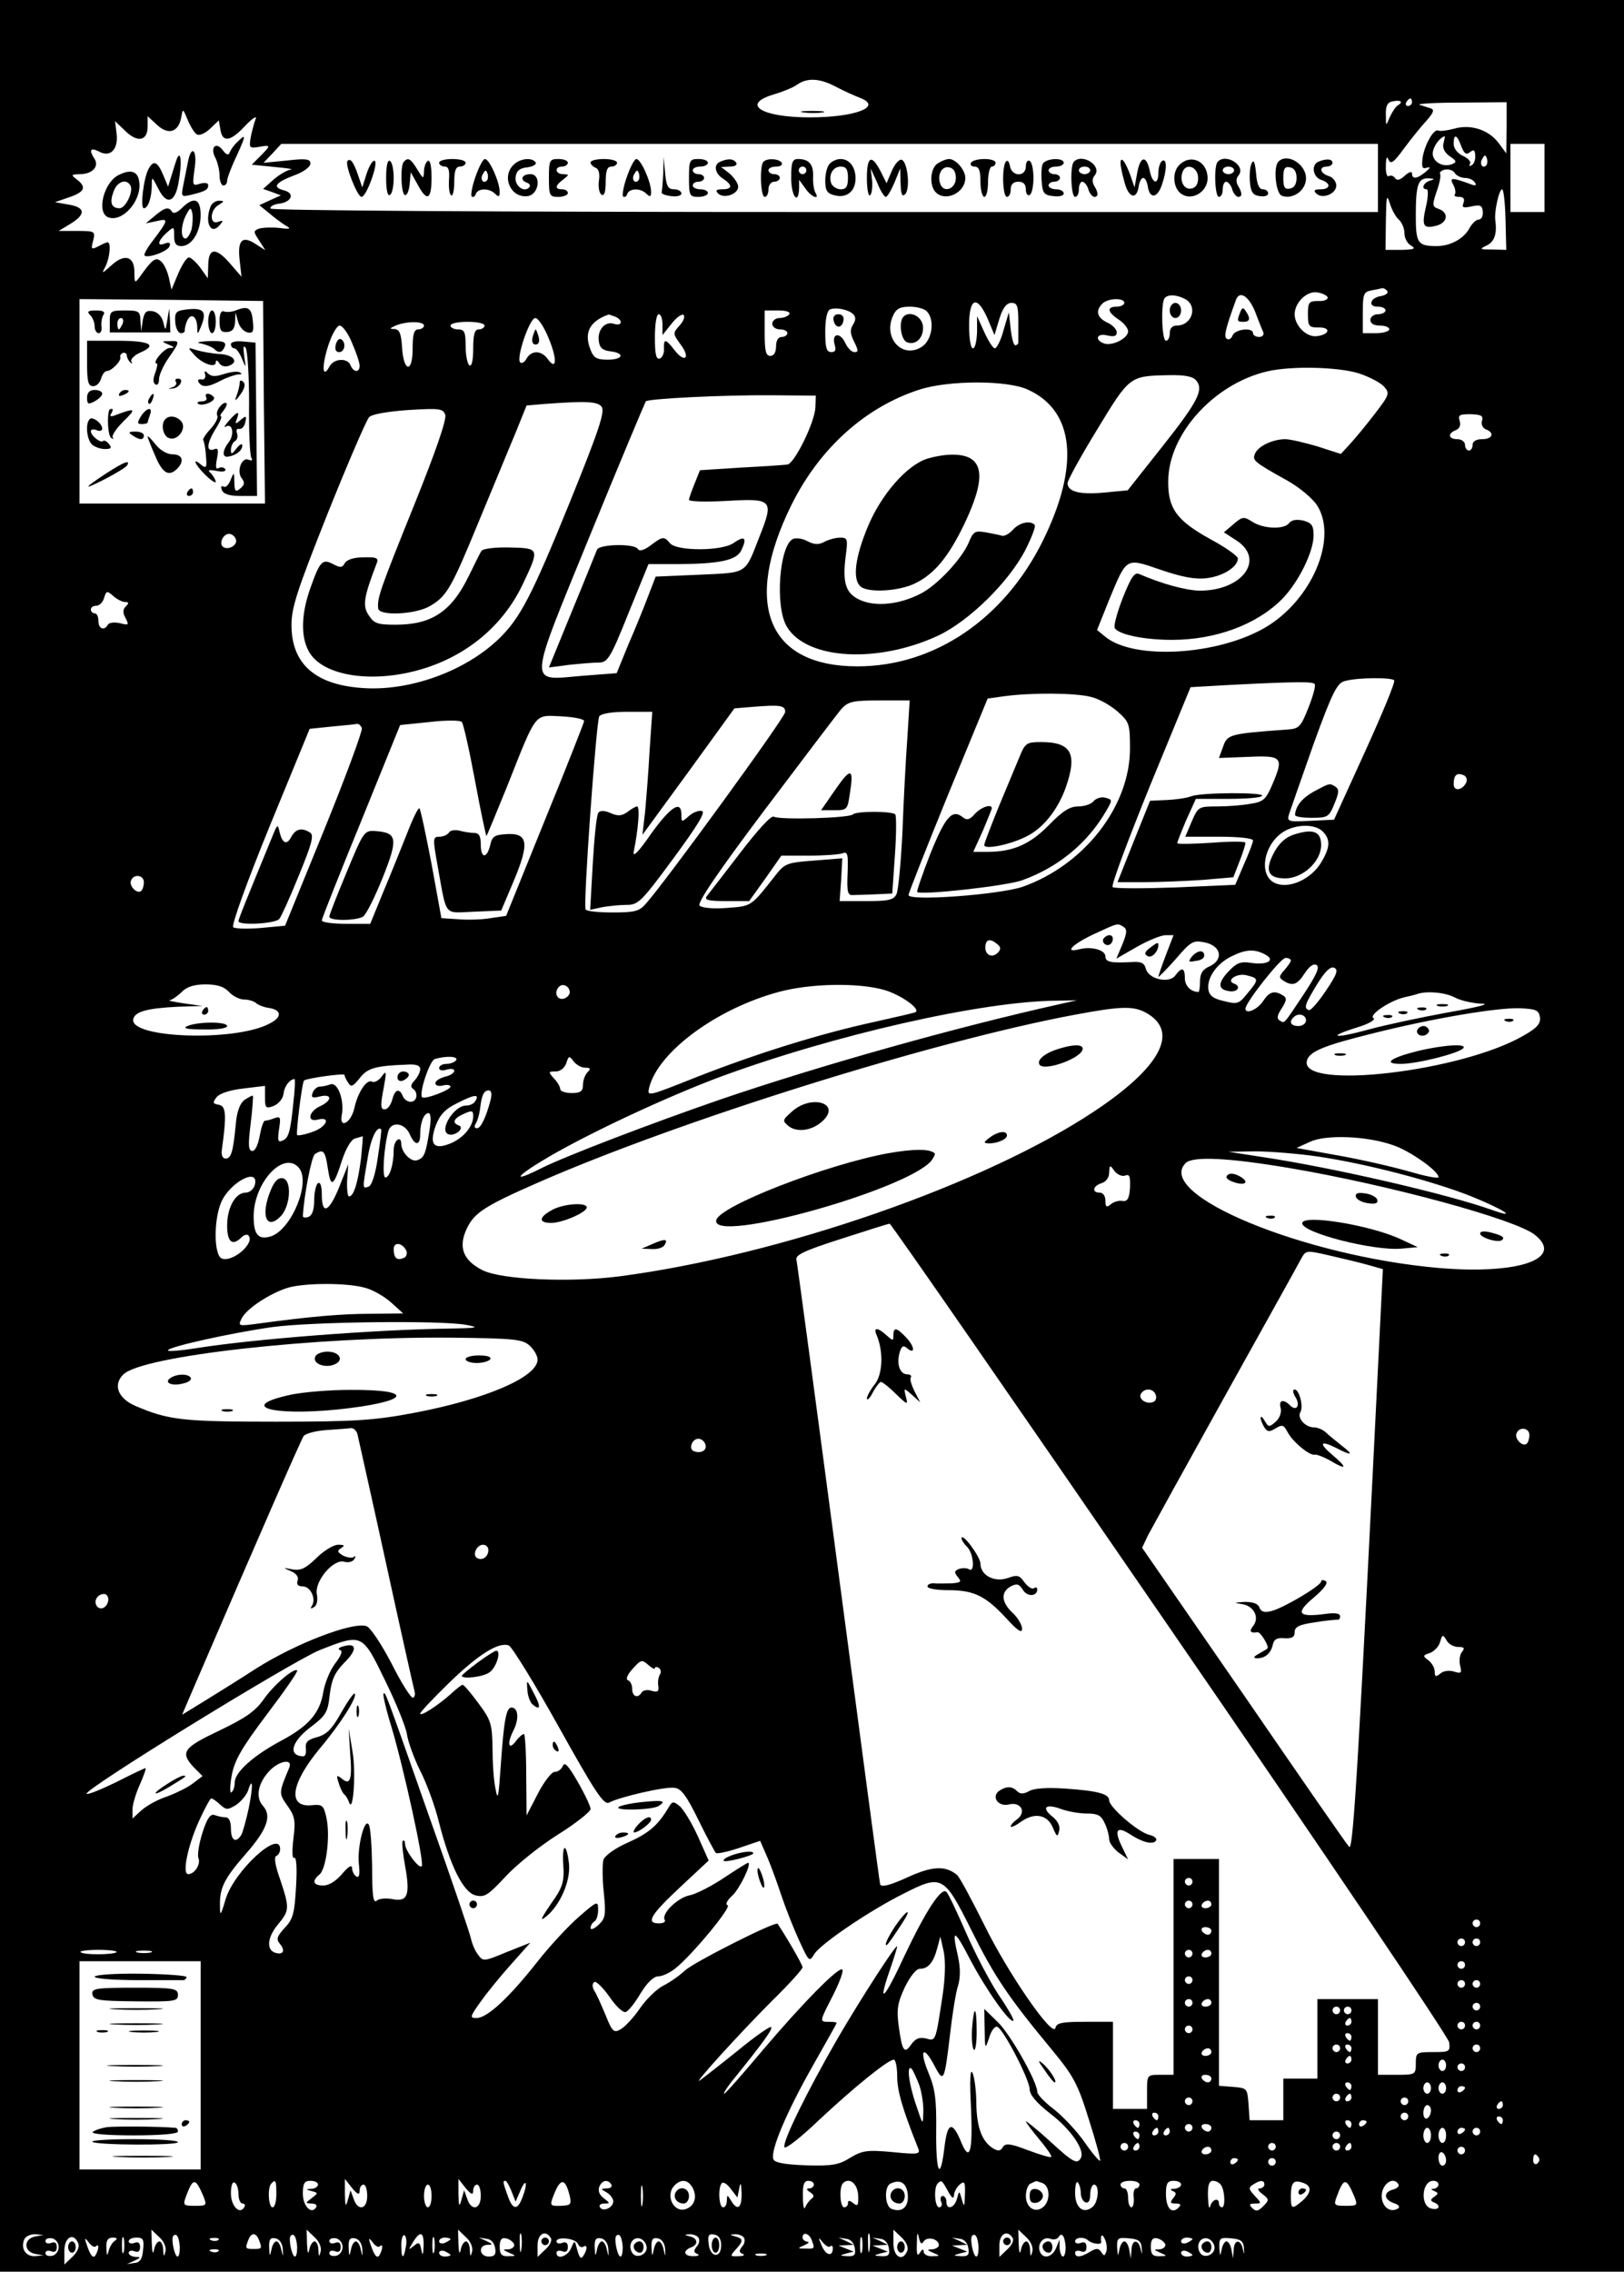 <?xml version="1.0" standalone="no"?>
<!DOCTYPE svg PUBLIC "-//W3C//DTD SVG 20010904//EN"
 "http://www.w3.org/TR/2001/REC-SVG-20010904/DTD/svg10.dtd">
<svg version="1.0" xmlns="http://www.w3.org/2000/svg"
 width="429pt" height="600pt" viewBox="0 0 429 600"
 preserveAspectRatio="xMidYMid meet">

<g transform="translate(0,600) scale(0.1,-0.1)"
fill="#000000" stroke="none">
<path d="M0 3000 l0 -3000 2145 0 2145 0 0 3000 0 3000 -2145 0 -2145 0 0
-3000z m2208 2771 c20 -11 50 -24 65 -30 59 -23 -14 -51 -134 -51 -127 0 -182
34 -97 60 24 7 52 18 63 26 27 19 59 18 103 -5z m1485 -49 c-7 -4 -16 -19 -22
-32 -10 -24 -10 -24 -10 7 -1 22 4 33 17 35 22 5 30 -1 15 -10z m37 8 c0 -5
-5 -10 -11 -10 -5 0 -7 5 -4 10 3 6 8 10 11 10 2 0 4 -4 4 -10z m250 -67 l-1
-68 -20 27 c-26 35 -74 51 -118 38 -19 -5 -37 -7 -41 -5 -12 7 -36 -36 -42
-71 -3 -26 -1 -31 11 -27 11 3 10 0 -3 -11 -23 -19 -36 -20 -36 -4 0 6 -8 4
-19 -6 -13 -12 -21 -14 -26 -6 -3 5 -11 8 -16 5 -5 -4 -9 9 -8 27 0 22 3 27 7
16 6 -13 14 -7 41 30 19 26 46 59 60 74 18 21 21 28 10 32 -8 2 -21 7 -29 9
-8 3 40 6 108 6 l122 1 0 -67z m-3460 -18 c7 -4 22 3 35 15 l23 22 4 -23 c5
-36 26 -34 65 8 21 22 33 29 28 18 -4 -11 -10 -33 -13 -49 -4 -27 -3 -28 22
-24 32 6 32 4 4 -24 l-23 -23 60 -6 c33 -3 52 -6 43 -7 -9 -1 -30 -13 -45 -26
l-28 -25 23 -8 24 -9 -29 -13 -28 -13 26 -21 c14 -12 34 -27 44 -33 15 -8 12
-10 -18 -6 -20 2 -44 1 -53 -2 -15 -6 -15 -8 1 -32 l16 -25 -25 16 c-36 24
-49 11 -43 -42 l5 -44 -32 37 c-37 42 -56 39 -56 -9 l-1 -32 -20 28 c-11 15
-25 27 -30 27 -6 0 -18 -19 -28 -42 l-18 -43 -7 32 c-4 17 -13 37 -21 43 -14
12 -23 5 -57 -43 -12 -16 -13 -14 -13 15 0 42 -27 49 -62 16 -25 -22 -25 -22
-14 -1 11 23 15 63 5 63 -3 0 -14 -5 -25 -11 -18 -9 -19 -7 -13 15 6 25 5 26
-42 26 l-49 0 33 20 c40 25 37 43 -9 50 l-34 6 38 13 c41 14 46 27 20 47 -16
12 -16 13 8 14 33 0 51 20 39 40 -16 24 -11 31 11 20 30 -17 52 5 47 47 l-4
33 27 -26 c33 -32 59 -26 59 12 l0 27 25 -23 c30 -28 57 -19 64 21 4 23 4 23
17 -8 7 -17 18 -35 24 -38z m3293 -24 c-3 -12 3 -24 17 -34 18 -12 19 -15 5
-21 -28 -10 -57 12 -49 37 5 18 21 36 31 37 0 0 -1 -8 -4 -19z m47 -7 c8 -20
13 -24 23 -16 10 8 13 6 14 -8 1 -11 -3 -23 -9 -26 -6 -4 -8 -3 -5 3 4 6 -5
15 -18 21 -15 7 -25 20 -25 32 0 28 9 25 20 -6z m-220 -84 l0 -90 -1459 0
c-892 0 -1462 4 -1466 9 -3 5 7 11 22 13 33 4 43 27 14 35 -32 8 -25 20 24 39
26 9 45 23 45 32 0 12 -11 14 -62 8 l-62 -6 24 25 23 25 1449 0 1448 0 0 -90z
m440 0 l0 -90 -45 0 -45 0 0 90 0 90 45 0 45 0 0 -90z m-154 33 c-10 -10 -19
5 -10 18 6 11 8 11 12 0 2 -7 1 -15 -2 -18z m-56 -33 c10 0 22 -5 26 -12 5 -7
2 -9 -7 -6 -54 20 -61 20 -50 0 6 -11 7 -22 4 -26 -3 -3 2 -6 11 -6 12 0 16
-5 12 -16 -5 -13 -1 -14 22 -9 23 5 28 2 29 -15 1 -11 -4 -20 -11 -20 -7 0
-18 -11 -25 -24 -15 -27 -50 -46 -86 -46 -50 0 -55 8 -55 80 0 83 6 100 34 99
16 -1 17 -2 4 -6 -18 -5 -25 -23 -9 -23 4 0 4 -20 -2 -45 -12 -52 -8 -60 28
-51 29 8 33 34 6 44 -18 6 -18 10 -6 46 8 22 12 43 9 47 -2 4 4 9 13 11 10 2
22 -2 26 -9 4 -7 17 -13 27 -13z m107 -110 l2 -80 -37 1 c-34 0 -35 1 -14 11
20 10 27 31 22 67 -3 22 10 81 18 81 4 0 8 -36 9 -80z m-282 0 c8 -7 15 -23
15 -36 0 -13 8 -28 18 -33 13 -8 8 -10 -25 -11 l-43 0 1 78 c1 63 2 71 10 46
5 -17 16 -37 24 -44z m-30 -189 c3 -5 -5 -11 -17 -13 -28 -4 -36 -28 -9 -28
12 0 21 -4 21 -10 0 -5 -9 -10 -20 -10 -11 0 -20 -7 -20 -15 0 -9 9 -15 25
-15 14 0 25 -4 25 -10 0 -5 -16 -10 -35 -10 l-35 0 0 54 c0 49 2 55 23 59 12
2 25 5 29 6 4 0 9 -3 13 -8z m-158 -16 c2 -6 -9 -11 -24 -10 -25 0 -28 -3 -28
-35 0 -32 3 -35 28 -35 34 1 30 -19 -5 -23 -27 -3 -58 28 -58 58 0 30 31 61
58 58 14 -2 27 -8 29 -13z m-376 -5 c34 -19 18 -70 -23 -70 -11 0 -18 -7 -18
-20 0 -11 -4 -20 -10 -20 -11 0 -14 103 -3 113 9 10 31 9 54 -3z m184 -32 c9
-24 19 -49 22 -55 3 -7 -2 -13 -11 -13 -9 0 -16 5 -16 10 0 16 -47 11 -54 -6
-3 -8 -10 -13 -15 -9 -9 5 -4 26 24 103 9 25 33 11 50 -30z m-2618 -240 l3
-268 -245 0 -245 0 0 270 0 270 243 -2 242 -3 2 -267z m2273 262 c0 -5 -9 -10
-20 -10 -27 0 -25 -14 5 -34 14 -9 25 -23 25 -31 0 -19 -43 -40 -64 -32 -26
10 -18 28 9 21 18 -4 25 -2 25 8 0 8 -11 20 -25 26 -27 13 -32 31 -13 50 15
15 58 16 58 2z m-361 -42 l18 -43 13 43 c9 29 19 42 32 42 15 0 18 -8 18 -50
0 -27 0 -52 0 -55 0 -3 -3 -6 -7 -7 -5 -2 -10 17 -13 42 l-5 45 -14 -47 c-7
-27 -18 -48 -23 -48 -5 0 -17 19 -28 43 l-19 42 0 -42 c-1 -24 -5 -43 -11 -43
-6 0 -10 27 -10 60 0 74 21 82 49 18z m-355 12 c7 -7 7 -16 -1 -28 -8 -13 -7
-24 3 -44 12 -24 12 -28 1 -28 -8 0 -19 12 -25 26 -14 28 -36 23 -27 -7 4 -13
2 -19 -9 -19 -13 0 -16 12 -16 54 0 34 5 56 13 59 17 6 49 -1 61 -13z m194 8
c22 -22 15 -76 -13 -94 -51 -33 -103 23 -76 82 8 18 18 24 44 24 18 0 38 -5
45 -12z m-363 -8 c-3 -5 -15 -10 -26 -10 -10 0 -19 -7 -19 -15 0 -8 9 -15 20
-15 11 0 20 -4 20 -10 0 -5 -7 -10 -15 -10 -9 0 -15 -9 -15 -25 0 -16 -6 -25
-15 -25 -12 0 -15 13 -15 60 l0 60 36 0 c21 0 33 -4 29 -10z m-461 -6 c23 -9
20 -27 -3 -19 -23 7 -44 -17 -39 -47 2 -17 11 -24 31 -26 39 -5 33 -22 -8 -22
-29 0 -37 5 -45 26 -18 45 -3 75 47 93 1 1 8 -2 17 -5z m126 -21 l0 -28 24 30
c13 17 28 27 32 23 4 -5 -1 -17 -11 -28 -18 -20 -18 -21 3 -50 27 -36 11 -50
-16 -15 -24 31 -29 31 -28 4 1 -12 -5 -24 -11 -26 -10 -3 -13 12 -13 56 0 34
4 61 10 61 6 0 10 -12 10 -27z m-300 -38 c23 -56 20 -86 -4 -52 -17 22 -42 22
-55 0 -5 -10 -13 -14 -17 -10 -11 11 25 117 40 117 8 0 24 -25 36 -55z m-330
35 c0 -5 -7 -10 -15 -10 -11 0 -15 -12 -15 -51 0 -66 -24 -62 -28 4 -2 36 -7
47 -20 48 -14 0 -13 2 3 9 28 12 75 12 75 0z m160 0 c0 -5 -7 -10 -15 -10 -11
0 -15 -12 -15 -51 0 -31 -4 -48 -10 -44 -5 3 -10 26 -10 51 0 37 -3 44 -20 44
-11 0 -20 5 -20 10 0 6 20 10 45 10 25 0 45 -4 45 -10z m-350 -46 c11 -25 20
-52 20 -60 0 -19 -16 -18 -24 1 -7 20 -43 19 -55 -2 -19 -35 -22 -4 -5 51 10
32 24 56 31 56 8 0 23 -21 33 -46z m2659 -80 c28 -9 58 -25 67 -35 16 -18 14
-22 -25 -73 -23 -30 -53 -66 -65 -79 l-24 -26 -62 20 c-34 10 -72 19 -85 19
-33 0 -73 -19 -80 -39 -7 -17 -3 -21 85 -70 34 -19 69 -49 80 -67 54 -87 -15
-249 -137 -321 -126 -74 -347 -87 -423 -25 l-22 18 32 80 c47 113 43 111 136
79 56 -19 91 -26 122 -22 43 5 82 30 82 52 0 6 -32 29 -71 50 -91 50 -114 82
-113 155 1 124 121 256 261 289 64 15 187 12 242 -5z m-429 -19 c20 -25 5 -55
-90 -175 l-91 -115 -62 -6 c-64 -6 -97 2 -97 25 0 7 35 71 78 141 86 142 86
142 188 144 43 1 65 -3 74 -14z m-445 -24 c124 -56 138 -201 39 -401 -102
-205 -286 -330 -489 -330 -237 0 -304 164 -174 427 74 149 195 258 338 304 78
25 232 25 286 0z m-561 -47 c-2 -40 -55 -148 -74 -151 -8 -1 -63 -5 -123 -8
l-108 -7 -14 -35 c-8 -20 -15 -39 -15 -43 0 -5 45 -6 100 -3 121 7 125 3 86
-95 -39 -100 -30 -94 -159 -100 l-115 -5 -20 -52 c-11 -29 -34 -86 -52 -127
l-31 -76 -91 -7 c-144 -12 -146 -37 21 372 78 191 145 350 147 353 8 7 202 17
334 16 l115 -1 -1 -31z m-565 2 c10 -12 -7 -63 -84 -253 -100 -246 -131 -306
-187 -360 -90 -87 -239 -140 -363 -130 -124 9 -185 65 -185 166 0 47 15 92 96
296 53 132 102 246 109 253 7 8 48 15 103 19 82 5 92 4 98 -12 5 -11 -25 -98
-84 -244 -88 -218 -96 -241 -93 -268 2 -21 101 -16 138 7 44 26 56 48 130 228
36 86 78 189 95 229 l29 72 47 4 c108 8 140 7 151 -7z m2326 -37 c-3 -9 1 -19
10 -23 24 -9 18 -26 -10 -26 -16 0 -25 -6 -25 -15 0 -8 -4 -15 -10 -15 -5 0
-10 7 -10 15 0 8 -9 15 -20 15 -24 0 -27 15 -4 24 10 4 13 13 10 24 -5 16 -1
18 29 18 27 -1 34 -4 30 -17z m-3292 -313 c6 -15 -19 -30 -33 -21 -13 8 -1 35
15 35 7 0 15 -6 18 -14z m-293 -166 c11 0 11 -3 2 -12 -8 -8 -8 -17 0 -31 9
-18 8 -19 -15 -13 -14 3 -29 2 -32 -4 -10 -17 -25 -11 -25 10 0 11 -4 20 -10
20 -5 0 -10 5 -10 10 0 6 6 10 14 10 8 0 18 9 21 21 6 19 8 19 24 5 10 -9 24
-16 31 -16z m3353 -207 c3 -5 -32 -89 -77 -188 l-82 -180 -63 -3 c-61 -3 -62
-2 -55 20 4 12 33 95 64 183 49 135 62 161 82 166 33 10 126 10 131 2z m-210
-10 c3 -5 -5 -33 -17 -63 -20 -51 -25 -55 -57 -57 -152 -11 -157 -13 -168 -45
l-11 -30 78 3 c89 4 94 -1 63 -73 -17 -40 -24 -46 -58 -51 -21 -4 -60 -7 -88
-7 -49 0 -50 -1 -67 -40 l-17 -40 90 0 c51 0 89 -4 89 -10 0 -5 -11 -34 -24
-63 l-23 -54 -159 -7 c-86 -3 -161 -3 -165 1 -4 5 41 125 99 268 l107 260 105
6 c178 9 219 9 223 2z m-590 -34 c21 -5 52 -23 70 -39 30 -27 32 -32 32 -97 0
-152 -120 -307 -283 -365 -61 -21 -302 -39 -302 -22 0 5 47 124 104 264 l105
255 43 6 c74 10 191 9 231 -2z m-486 -106 c-4 -54 -10 -165 -13 -248 -4 -82
-11 -158 -16 -167 -7 -15 -22 -18 -79 -18 l-71 0 4 56 3 57 -75 -6 c-70 -5
-77 -8 -100 -37 -67 -85 -63 -83 -129 -88 -36 -3 -67 0 -73 6 -7 7 48 88 172
253 101 134 192 254 203 267 18 19 30 22 100 22 l80 0 -6 -97z m-323 66 c-1
-15 -316 -448 -368 -506 -17 -20 -30 -23 -87 -23 -37 0 -70 3 -72 8 -7 12 28
496 36 510 5 7 32 12 74 12 l66 0 -7 -102 c-3 -57 -9 -130 -12 -163 l-7 -60
122 167 121 167 48 4 c73 6 87 4 86 -14z m-531 -24 c-1 -5 -47 -123 -104 -262
l-102 -252 -41 -6 c-23 -4 -61 -5 -85 -3 l-45 3 -26 143 c-15 78 -29 144 -32
147 -3 3 -18 -28 -33 -67 -16 -40 -44 -110 -63 -155 l-34 -83 -64 0 c-35 0
-64 4 -64 9 0 4 47 123 104 262 l103 254 78 8 c42 5 81 5 85 0 4 -4 20 -75 35
-156 15 -81 29 -146 30 -145 2 2 26 61 55 132 79 199 70 187 143 184 34 -2 61
-7 60 -13z m-587 -18 c2 -7 -42 -127 -99 -267 l-104 -255 -64 -6 c-35 -3 -68
-2 -73 2 -5 5 36 119 96 266 l106 258 58 6 c33 3 63 6 67 7 4 1 10 -4 13 -11z
m2918 -142 c-9 -22 -34 -27 -34 -6 0 23 8 31 25 24 8 -2 11 -11 9 -18z m-380
-131 c21 -21 20 -42 -4 -82 -26 -43 -81 -69 -118 -56 -54 19 -32 118 32 144
34 14 73 11 90 -6z m-3114 -134 c0 -9 -3 -20 -7 -23 -10 -10 -33 13 -27 27 7
19 34 15 34 -4z m2588 -118 c10 -7 9 -16 -3 -46 l-16 -38 54 31 c30 17 64 31
76 31 l21 0 -20 -52 c-11 -29 -20 -55 -20 -58 0 -2 20 18 45 46 41 48 47 51
77 45 44 -9 51 -45 14 -63 -19 -8 -26 -19 -26 -40 0 -15 -2 -28 -4 -28 -20 0
-36 16 -36 36 0 28 -8 31 -25 8 -16 -23 -71 -10 -78 17 -4 16 -13 20 -39 18
-53 -3 -68 0 -68 15 0 17 -37 27 -68 19 -42 -11 -21 12 36 39 67 31 63 30 80
20z m-332 -47 c8 -7 8 -13 0 -21 -15 -16 -35 -6 -33 16 1 20 14 22 33 5z m706
-26 c29 -15 5 -29 -38 -22 -27 4 -37 0 -59 -23 -29 -31 -28 -48 3 -52 22 -3
31 13 12 20 -23 8 8 29 33 22 33 -8 33 -11 2 -48 -22 -28 -27 -29 -62 -20 -28
6 -39 15 -41 31 -4 30 22 68 61 87 38 19 61 20 89 5z m68 -16 c0 -3 -8 -15
-17 -25 -15 -17 -15 -20 -3 -28 25 -16 37 -11 57 20 12 18 23 26 31 21 9 -5
-1 -27 -34 -77 -56 -84 -50 -77 -64 -69 -8 5 -6 14 6 32 13 21 14 27 3 34 -23
14 -36 10 -53 -16 -15 -22 -46 -35 -46 -19 0 16 93 134 106 134 7 0 14 -3 14
-7z m93 -79 c-20 -30 -40 -53 -45 -52 -15 5 -11 15 21 68 21 34 35 48 45 44
12 -5 8 -17 -21 -60z m-2898 -4 c10 -11 28 -20 40 -20 11 0 25 -4 31 -9 5 -5
20 -11 33 -13 36 -5 37 -25 2 -42 -91 -48 -369 -38 -359 12 4 20 36 29 118 33
l65 2 -50 7 c-27 4 -44 8 -37 8 6 1 21 11 32 22 14 14 33 20 63 20 31 0 49 -6
62 -20z m900 -1 c0 -7 -8 -15 -17 -17 -18 -3 -25 18 -11 32 10 10 28 1 28 -15z
m832 6 c43 -13 94 -49 82 -58 -2 -2 -51 -13 -109 -26 -147 -32 -312 -84 -468
-145 -133 -53 -133 -53 -127 -28 24 94 178 208 342 252 84 23 212 25 280 5z
m1507 -20 c15 -8 47 -15 70 -16 25 0 -9 -9 -89 -23 -71 -13 -165 -33 -209 -45
-91 -25 -115 -21 -32 5 33 10 51 21 44 25 -13 8 43 46 82 55 14 3 30 7 35 9
25 8 73 4 99 -10z m-1044 -17 c-274 -61 -634 -162 -900 -253 -177 -61 -413
-151 -473 -182 -78 -39 -65 -20 20 30 111 65 308 157 448 210 304 113 704 204
900 204 l50 1 -45 -10z m231 -25 c84 -50 33 -143 -140 -258 -290 -193 -828
-380 -1254 -436 -131 -17 -312 -9 -362 16 -52 26 -65 61 -42 110 20 42 48 60
187 121 376 165 1044 374 1420 444 123 23 156 24 191 3z m1037 -10 c2 -16 -7
-28 -43 -48 -162 -95 -588 -145 -573 -68 5 25 42 41 176 74 160 40 327 68 387
66 43 -2 50 -5 53 -24z m-618 -8 c0 -8 -9 -15 -20 -15 -20 0 -26 11 -13 23 12
13 33 7 33 -8z m-2245 -105 c-3 -5 -15 -10 -26 -10 -10 0 -19 -5 -19 -11 0 -6
9 -8 20 -4 11 3 20 2 20 -3 0 -6 -11 -13 -25 -16 -14 -4 -25 -11 -25 -17 0 -6
9 -9 20 -6 11 3 20 1 20 -3 0 -9 -69 -35 -75 -28 -9 9 20 98 34 101 31 9 62 7
56 -3z m341 -20 c14 0 15 -3 6 -12 -7 -7 -12 -22 -12 -33 0 -17 -6 -22 -30
-22 -16 0 -30 5 -30 10 0 6 -7 19 -17 29 -15 17 -15 18 5 18 12 0 23 9 28 22
6 20 8 20 19 5 7 -9 20 -17 31 -17z m-436 -4 c0 -8 -7 -21 -15 -30 -9 -9 -11
-17 -5 -21 16 -10 12 -35 -5 -35 -9 0 -18 7 -21 15 -9 22 -21 18 -28 -10 -4
-14 -12 -25 -20 -25 -10 0 -11 9 -5 43 11 59 11 63 -4 42 -8 -10 -19 -15 -24
-12 -14 8 -38 -28 -47 -70 -9 -40 -41 -56 -33 -17 7 38 -11 87 -30 80 -8 -3
-21 -6 -28 -6 -7 0 -16 -7 -19 -16 -5 -13 -1 -15 19 -10 33 8 33 -11 0 -26
-30 -14 -35 -43 -5 -35 36 9 22 -21 -16 -33 -19 -7 -37 -10 -39 -8 -4 4 13
139 18 144 6 6 107 20 107 15 0 -3 4 -13 10 -21 7 -12 12 -10 30 12 20 27 42
33 123 36 26 2 37 -2 37 -12z m-335 -88 c-8 -80 -13 -95 -30 -101 -11 -5 -12
2 -8 30 5 32 4 35 -11 30 -10 -4 -21 -7 -26 -7 -4 0 -10 -18 -14 -40 -4 -23
-12 -40 -19 -40 -11 0 -12 15 -5 71 5 40 7 73 6 75 -2 1 -11 -4 -22 -11 -12
-9 -20 -30 -23 -62 -7 -74 -12 -93 -27 -93 -8 0 -12 9 -10 23 13 93 11 116 -8
119 -16 3 -17 5 -6 20 8 10 35 19 71 23 l57 7 0 -31 c0 -27 2 -30 23 -22 12 5
24 18 26 32 2 20 16 38 29 39 2 0 1 -28 -3 -62z m521 7 c-12 -46 -26 -75 -36
-75 -7 0 -8 5 -3 13 4 6 9 23 11 37 4 37 10 50 23 50 7 0 9 -9 5 -25z m-41 -4
c-3 -6 -14 -11 -24 -11 -32 0 -73 -67 -46 -76 16 -6 43 16 28 23 -20 7 -15 19
12 31 22 10 25 9 25 -6 0 -27 -26 -58 -60 -72 -44 -18 -57 -3 -39 47 11 29 25
44 58 60 45 23 59 24 46 4z m-120 -73 c-10 -64 -14 -76 -32 -82 -16 -7 -42 19
-43 42 0 25 -20 11 -20 -15 0 -39 -11 -73 -22 -73 -9 0 -4 80 8 123 8 26 43
21 56 -8 14 -32 28 -32 28 -1 0 32 10 56 22 56 6 0 7 -17 3 -42z m-137 -75
c-6 -44 -16 -74 -24 -77 -17 -6 -17 -8 -3 74 8 53 25 88 36 77 1 -2 -3 -35 -9
-74z m-44 0 c-8 -64 -19 -103 -32 -103 -4 0 -6 19 -5 43 l3 42 -18 -45 c-30
-80 -52 -95 -52 -34 0 21 -4 33 -10 29 -5 -3 -10 -23 -10 -45 0 -24 -5 -40
-15 -44 -8 -3 -15 -2 -15 2 3 55 23 158 32 164 22 14 27 9 34 -38 8 -53 15
-49 38 23 10 30 24 54 34 56 9 3 18 5 20 6 1 0 -1 -25 -4 -56z m2727 32 c44
-15 119 -68 119 -84 0 -5 -37 3 -82 16 -46 13 -130 32 -188 42 l-105 19 35 16
c42 20 151 16 221 -9z m-197 -30 c127 -19 303 -65 403 -105 84 -34 126 -61 55
-36 -117 42 -420 112 -607 140 l-90 14 70 1 c39 0 115 -6 169 -14z m-78 -30
c265 -45 595 -135 648 -176 80 -63 -41 -106 -253 -88 -357 31 -752 194 -669
277 19 19 113 14 274 -13z m-2616 0 c31 -38 -19 -160 -73 -180 -34 -11 -47 3
-47 52 0 90 80 176 120 128z m2182 -20 c12 5 14 -2 13 -32 -2 -29 -7 -37 -20
-35 -9 2 -23 -2 -31 -9 -11 -9 -14 -7 -14 10 0 12 -6 21 -15 21 -22 0 -18 18
5 25 12 4 20 15 20 28 1 21 2 21 14 4 7 -9 20 -15 28 -12z m-2299 -25 c-3 -11
-14 -20 -24 -20 -27 0 -49 -39 -49 -87 0 -44 14 -55 38 -31 6 6 15 9 18 5 19
-19 -41 -72 -70 -61 -21 8 -22 100 -2 148 23 54 102 95 89 46z m2417 -1170
c404 -587 736 -1080 738 -1094 3 -25 1 -26 -42 -26 -44 0 -46 -1 -46 -30 0
-29 -1 -30 -50 -30 l-50 0 0 100 0 100 -80 0 -80 0 0 -105 0 -105 -45 0 -45 0
0 -55 0 -55 -44 0 -45 0 -3 43 c-3 41 -4 42 -40 45 l-38 3 0 300 0 299 -60 0
-60 0 0 -285 0 -285 -35 0 c-35 0 -35 0 -35 -45 l0 -45 -45 0 -45 0 0 115 0
115 -74 0 c-61 0 -75 -3 -78 -16 -6 -29 -126 145 -188 272 -33 66 -65 126 -72
132 -31 25 -65 24 -132 -7 -46 -21 -68 -26 -71 -18 -2 7 -51 377 -110 822 -59
446 -109 818 -111 827 -4 13 18 24 118 56 68 22 125 40 128 40 3 1 336 -480
740 -1068z m-2016 995 c2 -7 -1 -16 -9 -18 -17 -7 -25 1 -25 24 0 21 25 16 34
-6z m2540 -36 l39 -11 -6 -121 c-58 -1173 -72 -1416 -83 -1405 -7 7 -132 188
-279 402 l-268 388 15 32 c9 17 101 184 205 371 104 187 195 350 201 362 12
21 13 21 74 7 35 -8 81 -19 102 -25z m-2651 -60 c21 -5 52 -23 70 -39 l32 -29
-85 -1 c-78 0 -159 -7 -299 -26 -52 -7 -53 -7 -42 15 14 26 76 66 122 80 46
13 156 13 202 0z m267 -98 c39 -7 33 -9 -45 -10 -194 -3 -511 -27 -668 -52
-38 -6 -71 -9 -73 -6 -8 8 169 47 276 62 105 14 440 18 510 6z m169 -55 c12
-11 21 -27 21 -37 0 -46 -137 -105 -328 -141 -101 -19 -151 -23 -362 -23 -248
0 -285 4 -373 42 -46 20 -59 56 -31 83 50 49 506 100 865 97 168 -2 189 -4
208 -21z m1654 -130 c3 -8 0 -17 -7 -19 -18 -7 -40 8 -32 22 10 16 33 14 39
-3z m-2109 -103 c2 -10 37 -164 76 -343 39 -179 73 -330 75 -337 2 -7 1 -15
-4 -17 -4 -3 -30 37 -56 89 -27 52 -57 97 -67 100 -37 12 -187 -46 -290 -111
-40 -26 -101 -64 -135 -85 l-62 -38 33 77 c160 372 281 649 288 659 5 7 33 14
61 16 29 2 57 4 64 5 6 1 14 -6 17 -15z m3096 -3 c0 -9 -3 -20 -7 -23 -10 -10
-33 13 -27 27 7 19 34 15 34 -4z m-2177 -24 c6 -16 -10 -26 -30 -19 -15 6 -5
33 12 33 7 0 15 -6 18 -14z m-573 -280 c0 -18 -16 -29 -30 -21 -13 8 -1 35 16
35 8 0 14 -6 14 -14z m-1004 -133 c-3 -20 -22 -28 -31 -14 -8 14 3 31 20 31 7
0 12 -8 11 -17z m3566 -123 c16 0 18 -3 10 -13 -6 -7 -8 -23 -5 -36 5 -20 3
-22 -16 -16 -13 4 -28 2 -36 -5 -12 -10 -15 -9 -15 5 0 10 -8 23 -17 30 -15
11 -15 13 4 19 11 4 24 17 27 29 6 20 7 21 17 5 5 -10 19 -18 31 -18z m-2835
-88 c29 -59 55 -123 58 -143 3 -20 19 -64 35 -96 17 -33 39 -93 49 -134 30
-118 65 -187 97 -195 24 -6 33 0 78 48 28 31 90 81 139 112 48 30 87 61 87 68
0 7 -15 39 -34 72 -24 42 -35 54 -39 42 -4 -9 -13 -16 -22 -16 -8 0 -28 -26
-44 -57 l-30 -58 -1 108 c0 59 -3 107 -6 107 -4 0 -13 -8 -20 -17 -20 -28 -26
-10 -8 26 16 31 13 61 -5 61 -14 0 -20 -36 -28 -150 -6 -88 -8 -98 -14 -65 -5
22 -8 71 -8 109 -1 62 -4 73 -37 117 -20 27 -38 49 -42 49 -3 0 -17 -11 -31
-24 -32 -29 -81 -61 -81 -52 0 4 34 40 75 80 78 76 132 110 159 100 8 -3 68
-100 132 -215 97 -174 119 -207 133 -200 28 15 149 43 173 39 18 -2 32 -22 63
-85 22 -45 43 -84 46 -87 3 -3 31 3 61 13 l56 19 20 -46 c11 -26 27 -71 37
-101 10 -30 30 -81 45 -114 27 -59 28 -60 41 -38 17 27 148 116 237 160 100
51 106 47 177 -95 61 -123 97 -177 213 -317 57 -69 69 -90 98 -184 19 -59 32
-108 30 -110 -2 -2 -21 20 -41 49 -20 29 -57 68 -81 87 -24 18 -44 39 -44 46
0 27 -71 152 -104 184 l-36 35 1 -55 c1 -52 1 -53 12 -21 5 18 15 31 21 29 16
-5 85 -138 86 -165 0 -15 18 -36 55 -65 54 -41 92 -97 80 -117 -10 -17 -20
-12 -83 46 -34 31 -62 53 -62 51 0 -3 16 -24 35 -47 20 -24 34 -44 32 -47 -3
-2 -30 6 -62 18 -47 18 -59 19 -66 8 -6 -11 -13 -11 -26 -3 -29 18 -43 55 -44
119 0 33 -5 69 -10 80 -6 13 -8 -18 -4 -92 5 -115 -3 -145 -25 -93 -24 59 -37
56 -45 -10 -11 -94 -23 -71 -22 42 1 85 -3 112 -21 155 -25 61 -12 72 17 16
24 -46 26 -40 41 87 6 52 15 109 21 126 6 21 6 46 0 75 -18 77 -11 76 32 -7
41 -78 105 -169 114 -161 2 3 -15 33 -39 68 -23 35 -62 109 -86 164 -24 55
-47 104 -52 108 -13 14 -55 -51 -110 -167 -54 -117 -73 -136 -40 -41 11 32 20
61 20 64 0 11 -95 -136 -158 -244 -80 -139 -145 -271 -140 -286 2 -7 44 26 93
73 92 86 181 158 196 158 5 0 9 -20 9 -45 0 -38 15 -88 55 -188 7 -17 2 -18
-68 -11 -67 6 -79 4 -111 -15 -30 -19 -48 -22 -117 -20 -56 2 -83 7 -86 16 -9
22 36 127 103 245 35 62 64 113 64 115 0 2 -9 3 -20 3 -26 0 -26 -1 11 71 17
34 28 64 24 67 -9 9 -106 -90 -212 -215 -52 -62 -97 -113 -100 -113 -3 0 5 13
18 30 85 105 111 141 106 146 -3 3 -43 -25 -88 -62 -46 -37 -91 -72 -99 -78
-27 -20 106 126 189 209 45 44 81 84 81 89 0 7 -43 81 -66 115 -6 7 -220 -101
-244 -123 -14 -13 -39 -31 -57 -40 -18 -9 -46 -36 -63 -61 -17 -25 -40 -49
-51 -55 -17 -10 -22 -6 -39 37 -11 26 -24 56 -30 65 -6 10 -6 19 0 23 5 3 23
-15 40 -39 17 -25 36 -43 43 -40 7 2 25 25 39 49 17 28 35 45 46 45 11 0 31 9
46 21 44 35 150 163 138 167 -7 2 -1 13 12 25 20 18 53 87 42 87 -2 0 -31 -18
-64 -40 -33 -22 -74 -43 -91 -46 -32 -7 -75 -49 -65 -65 3 -5 -4 -9 -15 -9
-36 0 -23 22 55 95 l76 71 -29 65 c-16 35 -38 71 -48 79 -16 13 -19 13 -29 -4
-28 -47 -51 -67 -106 -92 -35 -15 -62 -35 -66 -46 -3 -11 -3 -50 1 -87 6 -59
4 -68 -14 -85 -12 -11 -21 -14 -21 -8 0 6 5 14 10 17 6 3 10 17 10 31 0 24 -2
24 -50 -18 -28 -24 -78 -78 -111 -120 -74 -94 -132 -148 -160 -148 -19 0 -18
3 12 45 17 24 54 69 81 99 l49 55 -63 -25 c-60 -25 -62 -25 -75 -7 -8 10 -16
29 -19 43 -3 14 -50 153 -106 310 -126 359 -120 341 -125 336 -2 -2 7 -42 21
-87 32 -107 88 -361 80 -368 -7 -8 -43 40 -44 58 0 8 -3 12 -6 9 -3 -3 0 -33
6 -66 14 -77 7 -96 -33 -88 -16 3 -35 2 -42 -4 -9 -8 -12 13 -12 89 -1 55 -4
105 -9 112 -11 19 -31 -60 -26 -105 3 -27 1 -37 -7 -32 -6 4 -11 14 -11 22 0
10 -10 4 -26 -15 -16 -19 -35 -31 -50 -31 -27 0 -31 12 -10 29 18 15 29 104
18 151 -7 32 -11 35 -39 32 -64 -6 -55 57 21 149 55 65 101 138 93 146 -3 2
-19 -21 -36 -51 -24 -43 -38 -57 -63 -64 -26 -7 -32 -13 -30 -31 1 -17 -2 -22
-15 -19 -32 6 -19 41 27 76 41 31 46 39 51 86 5 40 13 58 38 84 35 34 34 54
-1 44 -12 -3 -17 -7 -10 -10 8 -2 4 -14 -13 -36 -13 -17 -27 -51 -31 -75 -9
-56 -39 -90 -112 -129 -73 -39 -122 -83 -122 -110 0 -12 -4 -23 -9 -26 -4 -3
-4 17 1 44 7 40 26 73 93 162 47 62 83 114 80 116 -8 8 -62 -38 -89 -77 -22
-31 -48 -49 -117 -82 -95 -45 -104 -57 -67 -97 l23 -23 -25 -19 c-14 -11 -45
-26 -69 -35 -25 -8 -55 -25 -68 -37 l-23 -21 0 24 c0 13 9 43 20 67 10 23 17
42 14 42 -2 0 -36 -16 -75 -36 -39 -19 -75 -34 -80 -32 -17 6 544 351 616 380
112 44 112 44 172 -80z m713 32 c0 4 5 4 10 1 6 -4 7 -12 3 -18 -4 -7 -6 -20
-4 -30 2 -15 -2 -17 -17 -13 -11 4 -23 2 -27 -4 -10 -17 -25 -11 -25 9 0 11
-5 21 -11 23 -7 2 -2 15 12 30 22 25 25 25 41 11 10 -9 18 -13 18 -9z m-966
-263 c-28 -67 -28 -67 -5 -100 20 -28 22 -39 16 -88 -4 -33 -3 -53 2 -50 6 4
8 -27 5 -76 -4 -71 -8 -86 -30 -109 -21 -23 -23 -30 -12 -43 15 -18 7 -30 -15
-22 -22 9 -18 42 10 75 30 36 30 43 5 118 -13 36 -17 60 -10 62 5 2 10 10 10
18 0 54 -121 -57 -144 -132 -13 -45 -15 -46 -15 -17 -1 46 11 71 67 135 58 66
71 102 46 129 -20 23 -12 61 19 93 27 27 61 31 51 7z m-107 -107 c-7 -32 -16
-65 -20 -71 -14 -22 -27 -14 -27 17 0 19 -5 30 -14 30 -8 0 -21 3 -29 6 -11 4
-20 -8 -32 -46 -9 -28 -14 -58 -11 -67 7 -17 -10 -43 -27 -43 -16 0 -2 72 28
139 15 33 30 61 33 61 3 0 14 -7 23 -16 17 -15 20 -15 43 -1 13 9 27 26 31 37
13 41 14 13 2 -46z m2493 -194 c0 -5 -4 -10 -10 -10 -5 0 -10 5 -10 10 0 6 5
10 10 10 6 0 10 -4 10 -10z m0 -60 c0 -5 -4 -10 -10 -10 -5 0 -10 5 -10 10 0
6 5 10 10 10 6 0 10 -4 10 -10z m50 0 c0 -5 -7 -10 -16 -10 -8 0 -12 5 -9 10
3 6 10 10 16 10 5 0 9 -4 9 -10z m710 -50 c0 -5 -4 -10 -10 -10 -5 0 -10 5
-10 10 0 6 5 10 10 10 6 0 10 -4 10 -10z m-710 -20 c0 -5 -4 -10 -9 -10 -6 0
-13 5 -16 10 -3 6 1 10 9 10 9 0 16 -4 16 -10z m-710 -170 c-19 -125 -18 -121
-44 -114 -17 4 -28 0 -39 -16 -18 -26 -24 -18 -33 49 -6 43 -3 61 16 102 15
30 30 49 40 49 22 0 36 17 46 55 l8 30 9 -40 c5 -25 4 -68 -3 -115z m1380 140
c0 -5 -4 -10 -10 -10 -5 0 -10 5 -10 10 0 6 5 10 10 10 6 0 10 -4 10 -10z m40
0 c0 -5 -4 -10 -10 -10 -5 0 -10 5 -10 10 0 6 5 10 10 10 6 0 10 -4 10 -10z
m-3602 -26 c-8 -7 -88 -8 -95 0 -4 3 18 6 47 6 29 0 51 -3 48 -6z m90 -1 c-10
-2 -26 -2 -35 0 -10 3 -2 5 17 5 19 0 27 -2 18 -5z m2752 -3 c0 -5 -4 -10 -10
-10 -5 0 -10 5 -10 10 0 6 5 10 10 10 6 0 10 -4 10 -10z m50 0 c0 -5 -7 -10
-16 -10 -8 0 -12 5 -9 10 3 6 10 10 16 10 5 0 9 -4 9 -10z m-2670 -295 l0
-275 -160 0 -160 0 0 275 0 275 160 0 160 0 0 -275z m3340 265 c0 -5 -4 -10
-10 -10 -5 0 -10 5 -10 10 0 6 5 10 10 10 6 0 10 -4 10 -10z m-720 -40 c0 -5
-4 -10 -10 -10 -5 0 -10 5 -10 10 0 6 5 10 10 10 6 0 10 -4 10 -10z m720 -10
c0 -5 -4 -10 -10 -10 -5 0 -10 5 -10 10 0 6 5 10 10 10 6 0 10 -4 10 -10z m40
0 c0 -5 -4 -10 -10 -10 -5 0 -10 5 -10 10 0 6 5 10 10 10 6 0 10 -4 10 -10z
m-760 -50 c0 -5 -4 -10 -10 -10 -5 0 -10 5 -10 10 0 6 5 10 10 10 6 0 10 -4
10 -10z m50 0 c0 -5 -7 -10 -16 -10 -8 0 -12 5 -9 10 3 6 10 10 16 10 5 0 9
-4 9 -10z m710 -10 c0 -5 -4 -10 -10 -10 -5 0 -10 5 -10 10 0 6 5 10 10 10 6
0 10 -4 10 -10z m-370 -10 c0 -5 -4 -10 -10 -10 -5 0 -10 5 -10 10 0 6 5 10
10 10 6 0 10 -4 10 -10z m30 0 c0 -5 -4 -10 -10 -10 -5 0 -10 5 -10 10 0 6 5
10 10 10 6 0 10 -4 10 -10z m0 -30 c0 -5 -5 -10 -11 -10 -5 0 -7 5 -4 10 3 6
8 10 11 10 2 0 4 -4 4 -10z m300 -10 c0 -5 -4 -10 -10 -10 -5 0 -10 5 -10 10
0 6 5 10 10 10 6 0 10 -4 10 -10z m40 0 c0 -5 -4 -10 -10 -10 -5 0 -10 5 -10
10 0 6 5 10 10 10 6 0 10 -4 10 -10z m-760 -10 c0 -5 -4 -10 -10 -10 -5 0 -10
5 -10 10 0 6 5 10 10 10 6 0 10 -4 10 -10z m420 -20 c0 -5 -2 -10 -4 -10 -3 0
-8 5 -11 10 -3 6 -1 10 4 10 6 0 11 -4 11 -10z m-30 -30 c0 -5 -4 -10 -10 -10
-5 0 -10 5 -10 10 0 6 5 10 10 10 6 0 10 -4 10 -10z m30 0 c0 -5 -2 -10 -4
-10 -3 0 -8 5 -11 10 -3 6 -1 10 4 10 6 0 11 -4 11 -10z m340 0 c0 -5 -4 -10
-10 -10 -5 0 -10 5 -10 10 0 6 5 10 10 10 6 0 10 -4 10 -10z m-710 -10 c0 -5
-7 -10 -16 -10 -8 0 -12 5 -9 10 3 6 10 10 16 10 5 0 9 -4 9 -10z m370 -20 c0
-5 -5 -10 -11 -10 -5 0 -7 5 -4 10 3 6 8 10 11 10 2 0 4 -4 4 -10z m250 -15
c0 -8 -4 -15 -10 -15 -5 0 -10 7 -10 15 0 8 5 15 10 15 6 0 10 -7 10 -15z m50
-5 c0 -5 -4 -10 -10 -10 -5 0 -10 5 -10 10 0 6 5 10 10 10 6 0 10 -4 10 -10z
m-1441 -49 c6 -19 11 -50 10 -70 -1 -35 -1 -35 -19 19 -20 58 -26 111 -11 95
4 -6 13 -25 20 -44z m771 19 c0 -5 -4 -10 -9 -10 -6 0 -13 5 -16 10 -3 6 1 10
9 10 9 0 16 -4 16 -10z m370 -20 c0 -5 -2 -10 -4 -10 -3 0 -8 5 -11 10 -3 6
-1 10 4 10 6 0 11 -4 11 -10z m210 -5 c0 -8 -4 -15 -10 -15 -5 0 -10 7 -10 15
0 8 5 15 10 15 6 0 10 -7 10 -15z m40 0 c0 -8 -4 -15 -10 -15 -5 0 -10 7 -10
15 0 8 5 15 10 15 6 0 10 -7 10 -15z m50 1 c0 -3 -4 -8 -10 -11 -5 -3 -10 -1
-10 4 0 6 5 11 10 11 6 0 10 -2 10 -4z m-330 -26 c0 -5 -4 -10 -10 -10 -5 0
-10 5 -10 10 0 6 5 10 10 10 6 0 10 -4 10 -10z m30 0 c0 -5 -5 -10 -11 -10 -5
0 -7 5 -4 10 3 6 8 10 11 10 2 0 4 -4 4 -10z m-420 -10 c0 -5 -4 -10 -10 -10
-5 0 -10 5 -10 10 0 6 5 10 10 10 6 0 10 -4 10 -10z m570 0 c0 -5 -4 -10 -10
-10 -5 0 -10 5 -10 10 0 6 5 10 10 10 6 0 10 -4 10 -10z m250 -10 c0 -5 -5
-10 -11 -10 -5 0 -7 5 -4 10 3 6 8 10 11 10 2 0 4 -4 4 -10z m-190 -14 c0 -8
-4 -18 -10 -21 -5 -3 -10 3 -10 14 0 12 5 21 10 21 6 0 10 -6 10 -14z m-720
-16 c0 -5 -2 -10 -4 -10 -3 0 -8 5 -11 10 -3 6 -1 10 4 10 6 0 11 -4 11 -10z
m660 0 c0 -5 -4 -10 -10 -10 -5 0 -10 5 -10 10 0 6 5 10 10 10 6 0 10 -4 10
-10z m250 -10 c0 -5 -2 -10 -4 -10 -3 0 -8 5 -11 10 -3 6 -1 10 4 10 6 0 11
-4 11 -10z m-960 -10 c0 -5 -2 -10 -4 -10 -3 0 -8 5 -11 10 -3 6 -1 10 4 10 6
0 11 -4 11 -10z m560 0 c0 -5 -2 -10 -4 -10 -3 0 -8 5 -11 10 -3 6 -1 10 4 10
6 0 11 -4 11 -10z m40 6 c0 -3 -4 -8 -10 -11 -5 -3 -10 -1 -10 4 0 6 5 11 10
11 6 0 10 -2 10 -4z m-460 -16 c0 -5 -4 -10 -10 -10 -5 0 -10 5 -10 10 0 6 5
10 10 10 6 0 10 -4 10 -10z m50 0 c0 -5 -4 -10 -9 -10 -6 0 -13 5 -16 10 -3 6
1 10 9 10 9 0 16 -4 16 -10z m-140 -10 c0 -5 -5 -10 -11 -10 -5 0 -7 5 -4 10
3 6 8 10 11 10 2 0 4 -4 4 -10z m30 0 c0 -5 -5 -10 -11 -10 -5 0 -7 5 -4 10 3
6 8 10 11 10 2 0 4 -4 4 -10z m690 -10 c0 -11 -4 -20 -10 -20 -5 0 -10 9 -10
20 0 11 5 20 10 20 6 0 10 -9 10 -20z m40 0 c0 -11 -4 -20 -10 -20 -5 0 -10 9
-10 20 0 11 5 20 10 20 6 0 10 -9 10 -20z m50 16 c0 -3 -4 -8 -10 -11 -5 -3
-10 -1 -10 4 0 6 5 11 10 11 6 0 10 -2 10 -4z m40 -6 c0 -5 -4 -10 -10 -10 -5
0 -10 5 -10 10 0 6 5 10 10 10 6 0 10 -4 10 -10z m-900 -10 c0 -5 -2 -10 -4
-10 -3 0 -8 5 -11 10 -3 6 -1 10 4 10 6 0 11 -4 11 -10z m530 0 c0 -5 -4 -10
-10 -10 -5 0 -10 5 -10 10 0 6 5 10 10 10 6 0 10 -4 10 -10z m-560 -30 c0 -5
-4 -10 -10 -10 -5 0 -10 5 -10 10 0 6 5 10 10 10 6 0 10 -4 10 -10z m30 0 c0
-5 -5 -10 -11 -10 -5 0 -7 5 -4 10 3 6 8 10 11 10 2 0 4 -4 4 -10z m360 0 c0
-5 -4 -10 -10 -10 -5 0 -10 5 -10 10 0 6 5 10 10 10 6 0 10 -4 10 -10z m170 0
c0 -5 -4 -10 -10 -10 -5 0 -10 5 -10 10 0 6 5 10 10 10 6 0 10 -4 10 -10z m30
0 c0 -5 -5 -10 -11 -10 -5 0 -7 5 -4 10 3 6 8 10 11 10 2 0 4 -4 4 -10z m-370
-10 c0 -5 -7 -10 -16 -10 -8 0 -12 5 -9 10 3 6 10 10 16 10 5 0 9 -4 9 -10z
m670 0 c0 -5 -4 -10 -10 -10 -5 0 -10 5 -10 10 0 6 5 10 10 10 6 0 10 -4 10
-10z m-50 -26 c0 -8 -4 -14 -10 -14 -5 0 -10 9 -10 21 0 11 5 17 10 14 6 -3
10 -13 10 -21z m245 7 c3 -5 1 -12 -5 -16 -5 -3 -10 1 -10 9 0 18 6 21 15 7z
m-795 -5 c0 -3 -4 -8 -10 -11 -5 -3 -10 -1 -10 4 0 6 5 11 10 11 6 0 10 -2 10
-4z m100 -6 c0 -5 -4 -10 -10 -10 -5 0 -10 5 -10 10 0 6 5 10 10 10 6 0 10 -4
10 -10z m-2833 -90 c10 -25 9 -26 -22 -26 -31 0 -32 2 -24 24 19 51 25 51 46
2z m93 4 c0 -13 5 -24 11 -24 5 0 8 -4 4 -10 -12 -20 -35 3 -35 37 0 20 4 32
10 28 6 -3 10 -17 10 -31z m100 1 c0 -19 -4 -35 -10 -35 -11 0 -14 53 -3 63
11 12 13 8 13 -28z m110 25 c0 -5 -8 -11 -17 -11 -16 -1 -16 -2 0 -6 18 -5 18
-5 0 -19 -17 -13 -17 -13 0 -14 10 0 16 -4 12 -10 -12 -20 -35 3 -35 36 0 27
4 34 20 34 11 0 20 -4 20 -10z m110 -16 c0 9 5 16 10 16 6 0 10 -13 10 -30 0
-36 -25 -41 -36 -7 l-8 22 -7 -25 c-6 -21 -7 -18 -8 15 l0 40 19 -24 c15 -18
20 -19 20 -7z m300 0 c0 9 5 16 10 16 6 0 10 -13 10 -30 0 -36 -25 -41 -36 -7
l-8 22 -7 -25 c-6 -21 -7 -18 -8 15 l0 40 19 -24 c15 -18 20 -19 20 -7z m101
-1 l11 -28 13 30 c15 35 20 19 5 -19 -13 -35 -26 -33 -39 5 -13 36 -13 39 -6
39 3 0 10 -12 16 -27z m154 -13 c5 -22 3 -25 -24 -26 -27 -1 -29 1 -20 24 19
51 32 51 44 2z m110 30 c3 -5 -2 -10 -12 -10 -17 -1 -17 -1 0 -11 9 -5 17 -16
17 -23 0 -17 -27 -29 -35 -16 -4 6 2 10 11 10 16 0 16 1 -1 14 -11 8 -16 19
-12 30 7 18 23 21 32 6z m82 -52 c-2 -13 -4 -3 -4 22 0 25 2 35 4 23 2 -13 2
-33 0 -45z m133 43 c12 -23 5 -47 -17 -55 -33 -13 -57 36 -31 62 18 18 36 15
48 -7z m123 0 c3 17 5 13 6 -13 1 -40 -11 -49 -28 -20 -10 16 -10 16 -11 0 0
-10 -4 -18 -10 -18 -11 0 -14 53 -3 64 4 4 15 -3 24 -16 l17 -22 5 25z m197 9
c0 -5 -6 -10 -12 -10 -9 0 -8 -4 2 -10 10 -7 12 -12 4 -17 -6 -5 -14 -15 -17
-23 -3 -8 -6 4 -6 28 -1 31 3 42 14 42 8 0 15 -4 15 -10z m117 -28 c1 -27 -1
-31 -13 -21 -10 8 -14 8 -14 0 0 -6 -4 -11 -10 -11 -11 0 -14 53 -3 64 17 16
38 -1 40 -32z m131 2 c3 -33 -15 -49 -43 -38 -18 7 -20 60 -2 67 26 12 42 1
45 -29z m106 9 c10 -18 15 -22 16 -12 0 9 7 22 15 29 13 11 15 7 14 -26 -1
-33 -2 -35 -8 -14 -7 25 -7 25 -13 3 -7 -26 -28 -31 -28 -8 0 8 -4 15 -10 15
-5 0 -7 -7 -4 -15 4 -8 1 -15 -5 -15 -12 0 -15 52 -4 63 10 10 11 9 27 -20z
m250 21 c20 -8 21 -47 2 -63 -21 -18 -46 -2 -46 29 0 16 6 31 13 33 6 3 13 6
14 6 1 1 8 -2 17 -5z m101 -26 c0 -12 6 -23 13 -25 7 -3 12 5 12 21 0 14 5 26
10 26 15 0 12 -46 -4 -59 -24 -20 -46 -2 -46 37 0 19 3 32 7 28 4 -4 8 -17 8
-28z m155 22 c0 -5 -4 -10 -9 -10 -5 0 -8 -11 -6 -25 1 -14 -2 -25 -6 -25 -5
0 -9 11 -9 25 0 14 -4 25 -10 25 -5 0 -10 5 -10 10 0 6 11 10 25 10 14 0 25
-4 25 -10z m110 0 c0 -5 -8 -10 -17 -11 -12 0 -13 -2 -5 -6 10 -4 10 -8 1 -19
-9 -11 -8 -14 7 -14 13 0 15 -3 7 -11 -18 -18 -33 -1 -33 37 0 27 4 34 20 34
11 0 20 -4 20 -10z m106 -2 c10 -16 11 -58 2 -58 -4 0 -8 5 -8 10 0 17 -18 11
-23 -7 -3 -10 -5 1 -6 25 -1 30 3 42 13 42 8 0 18 -5 22 -12z m114 2 c0 -5 -6
-10 -12 -10 -8 0 -4 -7 7 -15 18 -14 18 -16 2 -32 -13 -13 -19 -15 -29 -5 -9
9 -8 12 7 12 18 0 18 1 -1 21 -16 17 -16 22 -4 29 20 13 30 12 30 0z m104 4
c22 -8 20 -26 -4 -47 -27 -23 -30 -22 -30 11 0 39 7 46 34 36z m133 -34 c10
-25 9 -26 -22 -26 -31 0 -32 2 -24 24 19 51 25 51 46 2z m117 31 c3 -5 -3 -11
-14 -14 -26 -7 -25 -26 2 -36 13 -4 17 -10 11 -14 -21 -13 -43 5 -43 33 0 32
31 53 44 31z m106 -1 c0 -5 -6 -10 -12 -11 -9 0 -9 -2 1 -6 11 -5 11 -7 0 -15
-11 -7 -11 -11 -1 -15 20 -8 14 -22 -8 -16 -29 8 -24 73 6 73 8 0 14 -4 14
-10z m-2660 -30 c0 -16 -4 -30 -10 -30 -5 0 -10 14 -10 30 0 17 5 30 10 30 6
0 10 -13 10 -30z m-703 -147 c-4 -15 -5 -14 -6 5 0 12 -5 22 -10 22 -5 0 -12
-10 -14 -22 -3 -14 -5 -8 -6 15 l-1 38 21 -20 c12 -11 19 -27 16 -38z m410 0
c-4 -15 -5 -14 -6 5 0 12 -5 22 -10 22 -5 0 -12 -10 -14 -22 -3 -14 -5 -8 -6
15 l-1 38 21 -20 c12 -11 19 -27 16 -38z m400 0 c-4 -15 -5 -14 -6 5 0 12 -5
22 -10 22 -5 0 -12 -10 -14 -22 -3 -14 -5 -8 -6 15 l-1 38 21 -20 c12 -11 19
-27 16 -38z m130 5 c-2 -13 -4 -5 -4 17 -1 22 1 32 4 23 2 -10 2 -28 0 -40z
m920 0 c-2 -13 -4 -5 -4 17 -1 22 1 32 4 23 2 -10 2 -28 0 -40z m100 -2 c-12
-31 -37 -18 -37 19 l0 36 21 -20 c13 -12 19 -26 16 -35z m43 24 c9 14 40 7 40
-10 0 -5 -8 -10 -17 -11 -15 0 -15 -2 2 -9 19 -8 19 -9 -2 -9 -13 -1 -23 5
-23 12 0 8 -4 7 -10 -3 -7 -11 -9 -4 -8 25 0 26 2 32 5 16 4 -17 7 -20 13 -11z
m287 -27 c-4 -15 -5 -14 -6 5 0 12 -5 22 -10 22 -5 0 -12 -10 -14 -22 -3 -14
-5 -8 -6 15 l-1 38 21 -20 c12 -11 19 -27 16 -38z m-2634 40 c-31 -6 -31 -40
0 -46 l22 -4 -23 -2 c-24 -1 -38 20 -28 44 3 8 16 14 28 14 l23 -2 -22 -4z
m234 -40 c-3 -10 -5 -2 -5 17 0 19 2 27 5 18 2 -10 2 -26 0 -35z m148 12 c0
-14 -2 -25 -6 -25 -8 0 -18 48 -11 55 9 8 15 -4 17 -30z m209 19 c9 -23 8 -24
-14 -24 -22 0 -23 1 -14 24 8 20 20 20 28 0z m101 -19 c0 -14 -2 -25 -6 -25
-8 0 -18 48 -11 55 9 8 15 -4 17 -30z m287 0 c-6 -34 -12 -32 -12 6 0 16 4 28
9 25 4 -3 6 -17 3 -31z m47 3 c-1 -25 -3 -27 -6 -10 -4 20 -7 21 -20 10 -15
-12 -15 -11 -2 10 19 31 29 28 28 -10z m28 -15 c-3 -10 -5 -2 -5 17 0 19 2 27
5 18 2 -10 2 -26 0 -35z m308 36 c4 -6 -2 -19 -14 -30 l-21 -20 0 31 c0 30 21
42 35 19z m190 -24 c0 -14 -2 -25 -6 -25 -8 0 -18 48 -11 55 9 8 15 -4 17 -30z
m200 25 c4 -6 2 -17 -5 -24 -8 -11 -8 -15 2 -19 7 -3 3 -6 -9 -6 -26 -1 -31
14 -8 23 20 7 19 24 -2 29 -16 4 -16 5 -1 6 9 0 20 -4 23 -9z m60 -20 c0 -36
-29 -33 -33 3 -3 23 0 28 15 25 12 -2 18 -12 18 -28z m60 20 c4 -6 2 -17 -5
-24 -8 -11 -8 -15 2 -19 7 -3 2 -6 -11 -6 -23 -1 -23 0 -8 17 21 23 21 29 0
35 -16 4 -16 5 -1 6 9 0 20 -4 23 -9z m179 -6 c9 -23 8 -24 -16 -23 -22 0 -22
1 -3 9 11 5 14 9 8 9 -7 1 -13 6 -13 11 0 16 17 12 24 -6z m133 -31 c-3 -10
-5 -2 -5 17 0 19 2 27 5 18 2 -10 2 -26 0 -35z m308 12 c0 -14 -2 -25 -6 -25
-8 0 -18 48 -11 55 9 8 15 -4 17 -30z m90 24 c4 -6 -2 -19 -14 -30 l-21 -20 0
31 c0 30 21 42 35 19z m140 -24 c0 -14 -3 -25 -7 -25 -4 0 -8 10 -9 23 l0 22
-9 -22 c-10 -25 -35 -31 -43 -10 -8 20 9 41 27 34 8 -3 18 -2 22 4 9 15 17 3
19 -26z m107 -13 c-4 -11 -6 -11 -13 0 -7 10 -12 11 -29 1 -24 -15 -40 -17
-40 -3 0 5 7 7 15 4 10 -4 15 0 15 11 0 11 -5 15 -15 11 -8 -3 -15 -1 -15 4 0
11 23 13 34 3 9 -9 36 -13 35 -5 -3 20 3 24 10 7 5 -11 6 -26 3 -33z m-2767
13 c0 -11 -8 -21 -17 -23 -10 -2 -18 1 -18 7 0 6 7 8 15 5 10 -4 15 0 15 11 0
11 -5 15 -15 11 -8 -3 -15 -1 -15 5 0 6 8 9 18 7 9 -2 17 -12 17 -23z m52 9
c3 -9 -3 -23 -16 -35 l-21 -20 0 36 c0 37 25 50 37 19z m46 -7 c10 9 8 -9 -1
-24 -5 -8 -12 -2 -20 20 -10 27 -9 29 2 15 7 -10 16 -15 19 -11z m51 15 c-7
-4 -14 -16 -17 -27 -4 -15 -5 -14 -6 8 -1 20 4 27 17 27 11 0 13 -3 6 -8z m74
-24 c-2 -24 -8 -34 -23 -35 l-20 -3 20 9 c17 8 18 10 3 10 -10 1 -18 5 -18 11
0 5 7 7 15 4 10 -4 15 0 15 11 0 11 -5 15 -15 11 -8 -3 -15 -1 -15 4 0 6 9 10
21 10 17 0 20 -5 17 -32z m199 26 c-3 -3 -12 -4 -19 -1 -8 3 -5 6 6 6 11 1 17
-2 13 -5z m170 -24 c1 -22 1 -22 -4 -2 -2 12 -8 22 -13 22 -5 0 -11 -10 -13
-22 -4 -19 -5 -18 -6 5 -1 22 3 28 17 25 10 -2 18 -13 19 -28z m158 5 c0 -11
-8 -21 -17 -23 -10 -2 -18 1 -18 7 0 6 7 8 15 5 10 -4 15 0 15 11 0 11 -5 15
-15 11 -8 -3 -15 -1 -15 5 0 6 8 9 18 7 9 -2 17 -12 17 -23z m52 -5 c1 -22 1
-22 -4 -2 -2 12 -8 22 -13 22 -5 0 -11 -10 -13 -22 -4 -19 -5 -18 -6 5 -1 22
3 28 17 25 10 -2 18 -13 19 -28z m46 7 c10 9 8 -9 -1 -24 -5 -8 -12 -2 -20 20
-10 27 -9 29 2 15 7 -10 16 -15 19 -11z m187 19 c0 -2 -7 -6 -15 -10 -8 -3
-15 -1 -15 4 0 6 7 10 15 10 8 0 15 -2 15 -4z m118 -24 c3 -17 -2 -22 -17 -22
-25 0 -29 30 -3 31 15 0 14 2 -3 10 l-20 9 20 -3 c12 -1 21 -11 23 -25z m50
11 c2 -7 -5 -13 -15 -14 -16 0 -16 -1 2 -9 19 -8 19 -9 -2 -9 -18 -1 -23 5
-23 25 0 18 5 25 17 22 9 -2 18 -9 21 -15z m169 0 c3 -7 9 -10 14 -7 11 7 11
-7 0 -24 -6 -10 -10 -6 -16 15 -7 27 -7 27 -16 6 -8 -22 -39 -33 -39 -13 0 5
7 7 15 4 10 -4 15 0 15 11 0 11 -5 15 -15 11 -8 -3 -15 -1 -15 4 0 14 52 8 57
-7z m80 -13 c1 -22 1 -22 -4 -2 -2 12 -8 22 -13 22 -5 0 -11 -10 -13 -22 -4
-19 -5 -18 -6 5 -1 22 3 28 17 25 10 -2 18 -13 19 -28z m101 7 c4 -21 -27 -35
-38 -17 -12 19 0 42 19 38 9 -2 17 -11 19 -21z m49 -7 c1 -22 1 -22 -4 -2 -2
12 -8 22 -13 22 -5 0 -11 -10 -13 -22 -4 -19 -5 -18 -6 5 -1 22 3 28 17 25 10
-2 18 -13 19 -28z m436 7 c4 3 7 1 7 -5 0 -23 -18 -20 -29 6 -10 23 -10 25 2
10 8 -10 17 -15 20 -11z m65 -5 c3 -18 -1 -22 -20 -21 -20 1 -21 2 -3 7 l20 5
-20 8 -20 8 20 1 20 1 -20 10 -20 9 20 -3 c12 -1 21 -11 23 -25z m90 0 c3 -18
-1 -22 -20 -21 -20 1 -21 2 -3 7 l20 5 -20 8 -20 8 20 1 20 1 -20 10 -20 9 20
-3 c12 -1 21 -11 23 -25z m210 0 c3 -18 -1 -22 -20 -21 -20 1 -21 2 -3 7 l20
5 -20 8 -20 8 20 1 20 1 -20 10 -20 9 20 -3 c12 -1 21 -11 23 -25z m458 0 c1
-18 1 -19 -3 -2 -6 27 -23 25 -24 -2 l-2 -23 -4 23 c-2 12 -8 22 -13 22 -5 0
-11 -10 -13 -22 -4 -19 -4 -18 -6 5 -1 26 2 28 32 25 25 -2 32 -8 33 -26z m62
11 c2 -7 -5 -13 -15 -14 -16 0 -16 -1 2 -9 19 -8 19 -9 -2 -9 -18 -1 -23 5
-23 25 0 18 5 25 17 22 9 -2 18 -9 21 -15z m72 13 c0 -2 -7 -6 -15 -10 -8 -3
-15 -1 -15 4 0 6 7 10 15 10 8 0 15 -2 15 -4z m58 -19 c4 -21 -27 -35 -38 -17
-12 19 0 42 19 38 9 -2 17 -11 19 -21z m78 -5 c1 -18 1 -19 -3 -2 -6 27 -23
25 -24 -2 l-2 -23 -4 23 c-2 12 -8 22 -13 22 -5 0 -11 -10 -13 -22 -4 -19 -4
-18 -6 5 -1 26 2 28 32 25 25 -2 32 -8 33 -26z m-2709 -8 c-3 -3 -12 -4 -19
-1 -8 3 -5 6 6 6 11 1 17 -2 13 -5z m613 -10 c0 -2 -7 -4 -15 -4 -8 0 -15 4
-15 10 0 5 7 7 15 4 8 -4 15 -8 15 -10z m1960 0 c0 -2 -7 -4 -15 -4 -8 0 -15
4 -15 10 0 5 7 7 15 4 8 -4 15 -8 15 -10z m-1127 -1 c-7 -2 -19 -2 -25 0 -7 3
-2 5 12 5 14 0 19 -2 13 -5z"/>
<path d="M2123 5703 c15 -2 37 -2 50 0 12 2 0 4 -28 4 -27 0 -38 -2 -22 -4z"/>
<path d="M627 5625 c-9 -8 -17 -20 -20 -27 -3 -9 -9 -8 -19 6 -19 24 -34 5
-18 -23 5 -11 10 -31 10 -45 0 -14 5 -26 10 -26 6 0 10 6 10 13 0 6 11 36 25
65 25 55 26 61 2 37z"/>
<path d="M496 5570 c-3 -16 -9 -44 -12 -60 -6 -30 -5 -31 23 -24 36 9 43 13
43 25 0 6 -9 7 -21 4 -21 -7 -21 -5 -15 39 8 51 -9 66 -18 16z"/>
<path d="M467 5580 c-3 -8 -9 -28 -14 -44 l-9 -29 -13 31 c-15 36 -26 40 -39
15 -13 -25 -22 -103 -12 -103 11 0 20 26 21 58 0 27 0 27 17 -6 22 -45 45 -38
54 18 9 49 6 87 -5 60z"/>
<path d="M314 5538 c-40 -19 -60 -100 -28 -112 37 -14 88 43 82 92 -3 30 -22
36 -54 20z m30 -27 c10 -15 -12 -61 -28 -61 -22 0 -27 15 -16 44 9 26 33 35
44 17z"/>
<path d="M480 5450 c-11 -11 -22 -15 -25 -10 -9 15 -20 12 -46 -10 l-24 -20
29 6 c32 8 32 4 -12 -54 -14 -18 -23 -35 -20 -37 8 -8 62 11 66 25 3 9 -1 11
-12 7 -22 -9 -20 6 4 28 20 18 20 17 20 -8 0 -20 5 -27 19 -27 28 0 51 38 51
82 0 44 -18 50 -50 18z m26 -56 c-4 -13 -11 -24 -16 -24 -14 0 -12 37 2 63 11
20 12 20 16 4 2 -10 1 -29 -2 -43z"/>
<path d="M556 5454 c-16 -42 1 -76 24 -49 11 13 10 14 -4 9 -23 -9 -22 32 2
45 15 9 15 10 1 11 -9 0 -20 -7 -23 -16z"/>
<path d="M918 5575 c-8 -9 26 -95 37 -95 13 0 45 89 35 95 -5 3 -14 -12 -21
-32 l-12 -38 -11 32 c-12 35 -20 46 -28 38z"/>
<path d="M1020 5530 c0 -32 4 -49 10 -45 6 3 10 24 10 45 0 21 -4 42 -10 45
-6 4 -10 -13 -10 -45z"/>
<path d="M1067 5573 c-10 -10 -8 -81 2 -88 5 -3 11 9 13 27 l3 33 18 -32 c25
-47 37 -41 37 18 0 31 -4 48 -10 44 -5 -3 -10 -16 -10 -28 -1 -21 -2 -20 -18
6 -17 28 -24 32 -35 20z"/>
<path d="M1160 5570 c0 -5 7 -10 15 -10 10 0 13 -10 11 -36 -1 -19 1 -37 6
-40 4 -3 8 13 8 35 0 30 4 41 15 41 8 0 15 5 15 10 0 6 -16 10 -35 10 -19 0
-35 -4 -35 -10z"/>
<path d="M1256 5533 c-9 -25 -13 -49 -10 -52 4 -3 9 0 11 7 6 15 35 16 51 0 9
-9 12 -8 12 5 0 26 -27 87 -39 87 -5 0 -16 -21 -25 -47z m30 -10 c-10 -10 -19
5 -10 18 6 11 8 11 12 0 2 -7 1 -15 -2 -18z"/>
<path d="M1356 5564 c-32 -32 -6 -88 38 -82 30 4 37 58 7 58 -23 0 -29 -16 -8
-23 6 -2 9 -8 5 -12 -14 -15 -39 5 -36 27 2 17 11 24 31 26 15 2 25 8 22 13
-9 14 -42 11 -59 -7z"/>
<path d="M1450 5530 c0 -47 2 -50 25 -50 14 0 25 5 25 10 0 6 -7 10 -15 10
-20 0 -19 10 3 26 16 13 16 13 0 14 -22 0 -24 20 -3 20 8 0 15 5 15 10 0 6
-11 10 -25 10 -23 0 -25 -3 -25 -50z"/>
<path d="M1560 5571 c0 -5 6 -11 13 -14 9 -3 12 -16 9 -35 -2 -16 1 -33 7 -36
7 -5 11 7 11 33 0 30 4 41 15 41 8 0 15 5 15 10 0 6 -16 10 -35 10 -19 0 -35
-4 -35 -9z"/>
<path d="M1656 5533 c-9 -25 -13 -49 -10 -52 4 -3 9 0 11 7 6 15 35 16 51 0 9
-9 12 -8 12 5 0 26 -27 87 -39 87 -5 0 -16 -21 -25 -47z m30 -10 c-10 -10 -19
5 -10 18 6 11 8 11 12 0 2 -7 1 -15 -2 -18z"/>
<path d="M1752 5543 c-1 -24 -3 -46 -4 -50 -2 -5 9 -9 25 -11 15 -2 27 1 27 7
0 6 -9 11 -19 11 -16 0 -21 8 -24 43 l-4 42 -1 -42z"/>
<path d="M1820 5530 c0 -47 2 -50 25 -50 14 0 25 5 25 10 0 6 -9 10 -20 10
-11 0 -20 5 -20 10 0 6 7 10 15 10 8 0 15 5 15 10 0 6 -7 10 -15 10 -8 0 -15
5 -15 10 0 6 9 10 20 10 11 0 20 5 20 10 0 6 -11 10 -25 10 -23 0 -25 -3 -25
-50z"/>
<path d="M1903 5573 c-19 -7 -15 -31 7 -45 26 -17 25 -28 -2 -28 -16 0 -19 -3
-11 -11 15 -15 53 -2 53 18 0 8 -10 23 -22 34 l-23 18 23 1 c13 0 20 4 17 10
-7 11 -22 12 -42 3z"/>
<path d="M2017 5573 c-11 -10 -8 -93 3 -93 6 0 10 9 10 20 0 11 7 20 15 20 8
0 15 5 15 10 0 6 -7 10 -15 10 -8 0 -15 5 -15 10 0 6 9 10 21 10 11 0 17 5 14
10 -7 11 -38 13 -48 3z"/>
<path d="M2090 5530 c0 -48 19 -74 21 -27 l0 22 16 -22 c15 -23 40 -33 27 -12
-4 7 -7 26 -6 43 1 32 -11 46 -40 46 -15 0 -18 -9 -18 -50z m40 20 c0 -5 -4
-10 -10 -10 -5 0 -10 5 -10 10 0 6 5 10 10 10 6 0 10 -4 10 -10z"/>
<path d="M2192 5568 c-7 -7 -12 -27 -12 -45 0 -27 5 -34 25 -39 32 -8 55 11
55 45 0 30 -16 51 -40 51 -9 0 -21 -5 -28 -12z m48 -38 c0 -23 -5 -30 -19 -30
-10 0 -21 7 -25 15 -8 23 4 45 25 45 14 0 19 -7 19 -30z"/>
<path d="M2290 5529 c0 -27 4 -48 8 -45 5 3 7 20 6 38 l-4 33 17 -37 c8 -21
19 -38 23 -38 4 0 14 17 23 38 l15 37 1 -39 c1 -29 4 -37 12 -29 14 14 7 85
-9 91 -7 2 -18 -11 -26 -29 l-14 -33 -16 32 c-24 46 -36 39 -36 -19z"/>
<path d="M2478 5569 c-21 -12 -24 -59 -6 -77 26 -26 78 -1 78 38 0 21 -25 50
-43 50 -7 0 -20 -5 -29 -11z m47 -39 c0 -29 -32 -41 -41 -16 -9 24 4 48 23 44
12 -2 18 -12 18 -28z"/>
<path d="M2565 5570 c-3 -5 1 -10 9 -10 12 0 16 -10 16 -40 0 -22 5 -40 10
-40 6 0 10 18 10 40 0 22 5 40 10 40 6 0 10 5 10 10 0 6 -13 10 -29 10 -17 0
-33 -4 -36 -10z"/>
<path d="M2658 5574 c-12 -11 -10 -94 2 -94 6 0 10 9 10 20 0 13 7 20 20 20
14 0 20 -7 20 -21 0 -11 5 -17 10 -14 6 3 10 24 10 45 0 21 -4 42 -10 45 -5 3
-10 -3 -10 -14 0 -29 -37 -28 -42 0 -2 11 -6 17 -10 13z"/>
<path d="M2754 5566 c-3 -8 -4 -29 -2 -48 2 -28 7 -34 31 -36 15 -2 27 1 27 7
0 6 -9 11 -20 11 -11 0 -20 5 -20 10 0 6 7 10 15 10 8 0 15 5 15 10 0 6 -7 10
-15 10 -8 0 -15 5 -15 10 0 6 9 10 20 10 11 0 20 5 20 10 0 15 -50 12 -56 -4z"/>
<path d="M2837 5573 c-11 -10 -8 -93 3 -93 6 0 10 9 10 20 0 11 4 20 9 20 5 0
13 -9 16 -20 3 -11 11 -20 16 -20 11 0 11 11 -1 30 -5 9 -5 19 2 27 20 25 -33
59 -55 36z m43 -23 c0 -5 -7 -10 -15 -10 -8 0 -15 5 -15 10 0 6 7 10 15 10 8
0 15 -4 15 -10z"/>
<path d="M2960 5569 c0 -8 5 -31 11 -52 11 -41 32 -45 37 -9 2 12 7 22 12 22
5 0 10 -10 12 -22 5 -34 25 -32 37 3 14 40 14 72 1 64 -5 -3 -10 -17 -10 -31
0 -34 -16 -30 -23 6 -9 41 -25 38 -33 -7 l-7 -38 -11 32 c-13 36 -26 53 -26
32z"/>
<path d="M3115 5564 c-20 -20 -16 -63 7 -77 28 -18 68 7 68 42 0 45 -44 66
-75 35z m50 -34 c0 -16 -6 -26 -18 -28 -19 -4 -32 20 -23 44 9 25 41 13 41
-16z"/>
<path d="M3217 5573 c-11 -10 -8 -93 3 -93 6 0 10 9 10 20 0 11 4 20 9 20 5 0
13 -9 16 -20 3 -11 11 -20 16 -20 11 0 11 11 -1 30 -5 9 -5 19 2 27 20 25 -33
59 -55 36z m43 -23 c0 -5 -7 -10 -15 -10 -8 0 -15 5 -15 10 0 6 7 10 15 10 8
0 15 -4 15 -10z"/>
<path d="M3306 5568 c-4 -9 -6 -31 -4 -50 2 -25 8 -34 26 -36 12 -2 22 1 22 7
0 6 -6 11 -14 11 -10 0 -16 14 -18 43 -3 29 -6 37 -12 25z"/>
<path d="M3377 5573 c-14 -14 -7 -84 9 -90 29 -11 64 14 64 46 0 38 -50 68
-73 44z m48 -43 c0 -16 -6 -26 -17 -28 -14 -3 -18 3 -18 28 0 25 4 31 18 28
11 -2 17 -12 17 -28z"/>
<path d="M3483 5573 c-20 -8 -15 -41 7 -48 27 -9 25 -25 -2 -25 -16 0 -19 -3
-11 -11 16 -16 53 -1 53 21 0 10 -9 22 -20 25 -23 7 -27 25 -5 25 8 0 15 5 15
10 0 10 -16 12 -37 3z"/>
<path d="M3090 5180 c0 -11 7 -20 15 -20 8 0 15 9 15 20 0 11 -7 20 -15 20 -8
0 -15 -9 -15 -20z"/>
<path d="M3276 5175 c-9 -23 -8 -25 9 -25 17 0 19 9 6 28 -7 11 -10 10 -15 -3z"/>
<path d="M488 5182 c-23 -3 -27 -8 -25 -33 1 -16 8 -29 15 -29 6 0 11 3 10 8
0 4 2 15 6 24 10 23 26 13 27 -15 0 -21 1 -21 9 -2 18 43 9 54 -42 47z"/>
<path d="M625 5181 c-11 -5 -26 -6 -32 -4 -9 4 -13 -5 -13 -25 0 -25 4 -30 20
-29 14 1 20 9 21 27 l1 25 7 -25 c4 -14 15 -26 25 -28 14 -3 17 2 14 29 -3 35
-12 42 -43 30z"/>
<path d="M238 5168 c7 -7 12 -20 12 -30 0 -10 5 -18 11 -18 5 0 9 8 7 18 -1 9
1 23 5 30 6 8 0 12 -19 12 -22 0 -25 -3 -16 -12z"/>
<path d="M290 5151 l0 -29 80 0 80 0 -1 32 -2 31 -5 -30 c-5 -30 -5 -30 -11
-5 -4 15 -15 26 -28 28 -17 3 -22 -3 -26 -25 l-4 -28 -2 28 c-1 25 -4 27 -41
27 -38 0 -40 -2 -40 -29z m34 -6 c-4 -8 -8 -15 -10 -15 -2 0 -4 7 -4 15 0 8 4
15 10 15 5 0 7 -7 4 -15z"/>
<path d="M550 5150 c0 -16 5 -30 10 -30 6 0 10 14 10 30 0 17 -4 30 -10 30 -5
0 -10 -13 -10 -30z"/>
<path d="M230 5040 c0 -48 3 -60 16 -60 9 0 18 9 21 20 3 11 10 20 15 20 13 0
39 27 36 37 -2 4 2 9 7 11 6 1 10 -2 10 -7 0 -5 4 -13 9 -18 5 -4 7 -3 3 2 -3
6 8 17 24 24 46 20 25 31 -62 31 l-79 0 0 -60z"/>
<path d="M445 5090 c17 -7 17 -9 3 -9 -15 -1 -48 -41 -34 -41 3 0 1 -11 -4
-25 -6 -15 -6 -26 0 -30 6 -4 10 2 10 13 0 11 11 36 25 56 31 45 31 46 3 45
-22 0 -22 -1 -3 -9z"/>
<path d="M530 5093 c14 -3 29 -9 35 -14 13 -13 22 -11 29 6 4 12 -4 15 -42 14
-27 -1 -36 -4 -22 -6z"/>
<path d="M610 5091 c0 -6 4 -11 9 -11 5 0 14 -12 20 -27 11 -27 11 -27 6 7 -3
23 -2 30 4 21 5 -8 9 -74 9 -147 -1 -72 2 -136 6 -143 4 -7 2 -9 -8 -5 -18 7
-32 -32 -17 -50 8 -10 7 -17 -4 -26 -13 -11 -15 -8 -16 16 0 28 -1 28 -10 6
-5 -13 -13 -21 -19 -17 -6 3 -7 -1 -4 -9 4 -11 20 -16 50 -16 l43 0 -2 203 -2
202 -32 3 c-19 2 -33 -1 -33 -7z"/>
<path d="M513 5063 c21 -24 57 -36 57 -20 0 7 4 6 9 -2 5 -8 16 -11 26 -7 27
10 12 29 -25 31 -19 1 -46 6 -60 10 -25 8 -25 8 -7 -12z"/>
<path d="M542 5010 c2 -8 -3 -14 -10 -12 -8 1 -11 -2 -7 -8 9 -14 25 -13 59 5
15 8 36 15 45 16 10 0 12 2 3 6 -7 3 -25 0 -41 -5 -21 -7 -32 -7 -41 1 -9 9
-11 8 -8 -3z"/>
<path d="M465 4991 c3 -5 -2 -12 -10 -14 -12 -4 -12 -5 1 -3 19 1 32 26 14 26
-6 0 -9 -4 -5 -9z"/>
<path d="M633 4988 c0 -7 -4 -22 -8 -33 -6 -16 -4 -16 10 3 11 15 14 27 8 33
-6 6 -10 5 -10 -3z"/>
<path d="M230 4950 c0 -18 3 -19 20 -10 11 6 20 15 20 20 0 6 -9 10 -20 10
-13 0 -20 -7 -20 -20z"/>
<path d="M315 4960 c-3 -6 1 -7 9 -4 18 7 21 14 7 14 -6 0 -13 -4 -16 -10z"/>
<path d="M395 4949 c-4 -6 -5 -12 -2 -15 2 -3 7 2 10 11 7 17 1 20 -8 4z"/>
<path d="M545 4950 c3 -5 -2 -10 -11 -10 -10 0 -15 -3 -11 -6 9 -9 48 6 42 17
-4 5 -11 9 -16 9 -6 0 -7 -4 -4 -10z"/>
<path d="M581 4926 c-7 -8 -10 -19 -7 -24 3 -5 -5 -21 -18 -35 -13 -14 -22
-28 -19 -30 2 -3 6 -21 7 -41 3 -30 1 -34 -11 -25 -26 23 -20 4 8 -24 16 -16
29 -24 29 -20 0 5 -6 15 -12 22 -11 10 -8 11 15 7 16 -3 25 -1 22 5 -4 5 -11
6 -17 3 -8 -5 -9 3 -5 24 5 25 3 30 -8 25 -21 -7 -19 16 5 55 11 17 17 32 14
32 -4 0 -1 7 6 15 7 9 11 18 8 20 -3 3 -11 -1 -17 -9z"/>
<path d="M289 4918 c-7 -16 -4 -70 5 -75 6 -3 8 -3 4 1 -4 5 9 24 28 43 36 35
33 37 -25 15 -9 -3 -12 -1 -7 6 4 7 5 12 2 12 -3 0 -7 -1 -7 -2z"/>
<path d="M372 4900 c-10 -17 -10 -20 3 -20 8 0 15 2 15 4 0 2 3 11 6 20 9 23
-9 20 -24 -4z"/>
<path d="M604 4888 c-10 -12 -14 -18 -8 -15 18 11 24 -19 9 -40 -18 -23 -19
-42 -2 -39 20 3 37 16 37 29 0 7 -7 3 -15 -7 -13 -17 -15 -17 -15 -4 0 9 5 20
11 23 6 4 8 13 5 21 -3 8 0 13 6 11 7 -1 14 7 16 18 4 17 2 18 -12 6 -14 -12
-16 -12 -10 3 8 22 1 20 -22 -6z"/>
<path d="M237 4893 c-12 -11 -8 -54 6 -67 6 -6 22 -12 34 -12 17 0 19 3 11 13
-6 8 -13 11 -16 8 -6 -6 -32 14 -32 26 0 5 7 6 15 3 8 -4 15 -2 15 4 0 14 -26
33 -33 25z"/>
<path d="M437 4893 c-13 -12 -7 -44 9 -50 23 -9 48 25 33 44 -12 14 -32 17
-42 6z"/>
<path d="M350 4850 c19 -13 30 -13 30 0 0 6 -10 10 -22 10 -19 0 -20 -2 -8
-10z"/>
<path d="M390 4847 c0 -3 9 -26 20 -51 19 -46 36 -56 58 -34 20 20 14 38 -12
38 -15 0 -33 11 -45 26 -12 15 -21 24 -21 21z"/>
<path d="M281 4750 c-62 -41 -64 -46 -3 -15 29 15 55 31 58 36 9 16 -10 8 -55
-21z"/>
<path d="M495 4700 c-3 -5 -1 -10 4 -10 6 0 11 5 11 10 0 6 -2 10 -4 10 -3 0
-8 -4 -11 -10z"/>
<path d="M2202 5154 c4 -21 22 -23 26 -1 2 10 -3 17 -13 17 -10 0 -15 -6 -13
-16z"/>
<path d="M2387 5164 c-14 -14 -7 -62 9 -68 24 -9 45 13 42 43 -3 26 -35 41
-51 25z"/>
<path d="M1407 5110 c-3 -12 0 -20 8 -20 8 0 11 8 8 20 -3 11 -7 20 -8 20 -1
0 -5 -9 -8 -20z"/>
<path d="M887 5090 c-3 -13 0 -20 9 -20 15 0 19 26 5 34 -5 3 -11 -3 -14 -14z"/>
<path d="M3259 4616 l-26 -22 34 -22 c76 -50 14 -133 -99 -132 -37 1 -99 18
-159 44 -12 5 -21 -8 -43 -63 -15 -39 -25 -75 -21 -80 10 -17 77 -31 151 -31
115 0 223 40 290 107 43 43 84 125 84 169 0 26 -5 33 -27 39 -18 4 -31 2 -38
-7 -13 -17 -68 -15 -97 4 -22 14 -26 14 -49 -6z"/>
<path d="M2451 4789 c-54 -16 -123 -94 -159 -181 -33 -80 -40 -136 -20 -156
19 -19 104 -14 147 8 50 25 86 69 127 153 43 90 52 142 28 168 -19 21 -66 24
-123 8z"/>
<path d="M2676 4601 c-10 -11 -23 -18 -29 -16 -7 2 -26 6 -43 9 -29 5 -33 2
-45 -27 -18 -43 -85 -115 -129 -136 -53 -27 -114 -34 -155 -17 -41 17 -50 45
-41 117 6 45 5 49 -14 49 -12 0 -31 -5 -42 -11 -15 -8 -26 -8 -44 1 -12 7 -29
10 -38 7 -37 -14 -50 -180 -17 -233 53 -87 241 -97 401 -22 81 39 183 139 228
224 17 34 29 64 25 68 -12 12 -40 6 -57 -13z"/>
<path d="M1718 4559 c-16 -12 -29 -16 -33 -9 -9 15 -102 13 -108 -2 -3 -7 -32
-80 -66 -162 l-61 -149 53 7 c28 3 64 6 78 6 24 0 31 10 79 130 l53 130 66 0
c123 0 168 10 180 38 15 32 8 38 -21 18 -30 -22 -150 -22 -168 -1 -16 19 -19
19 -52 -6z"/>
<path d="M1272 4545 c-4 -5 -18 -35 -33 -65 -46 -95 -98 -130 -194 -130 -47 0
-57 3 -71 25 -17 25 -13 48 21 137 6 14 0 17 -34 16 -26 0 -44 -6 -50 -15 -7
-13 -12 -13 -31 -3 -28 15 -35 8 -60 -63 -24 -67 -26 -127 -5 -166 31 -60 144
-84 266 -57 135 30 243 114 299 231 46 97 46 97 -33 99 -38 1 -71 -3 -75 -9z"/>
<path d="M3470 3909 c-30 -17 -47 -37 -49 -61 -1 -5 19 -8 44 -8 42 0 46 2 60
37 12 29 13 38 3 45 -16 10 -15 10 -58 -13z"/>
<path d="M3147 3897 c-12 -5 -42 -9 -65 -10 l-44 -2 -43 -107 -43 -108 71 0
c40 0 109 3 154 6 l81 7 16 41 c9 23 16 45 16 50 0 4 -40 4 -90 0 -49 -3 -90
-4 -90 -1 0 4 11 31 24 62 l25 55 85 0 c47 0 87 3 90 8 6 10 -160 9 -187 -1z"/>
<path d="M2694 4003 c-9 -21 -33 -80 -55 -132 -21 -52 -39 -98 -39 -103 0 -13
69 1 112 23 44 22 82 70 103 128 32 91 15 121 -65 121 -38 0 -42 -3 -56 -37z"/>
<path d="M2889 3884 c-6 -8 -25 -14 -41 -14 -22 0 -41 -12 -77 -49 -50 -51
-95 -71 -163 -71 l-37 0 25 55 c13 31 24 58 24 60 0 13 -29 3 -45 -15 -13 -15
-21 -17 -31 -9 -28 23 -46 4 -86 -95 -21 -54 -37 -100 -35 -102 9 -9 236 16
277 31 95 34 173 98 222 183 17 29 17 30 -2 35 -10 3 -24 -1 -31 -9z"/>
<path d="M2207 3915 l-38 -55 35 0 c34 0 35 2 41 44 11 68 3 70 -38 11z"/>
<path d="M2253 3849 c-10 -10 -194 -15 -209 -6 -7 4 -43 -36 -89 -96 -43 -56
-83 -108 -88 -114 -7 -10 4 -13 51 -13 l61 0 43 60 42 60 72 0 c40 0 80 3 89
6 14 6 16 -1 14 -52 -2 -50 0 -59 14 -58 9 0 37 1 61 2 l43 2 7 101 c4 56 4
104 1 108 -9 9 -103 9 -112 0z"/>
<path d="M1657 3855 c-15 -10 -24 -11 -43 -3 -15 7 -28 8 -33 2 -5 -5 -11 -65
-15 -133 l-7 -124 32 7 c17 3 46 6 65 6 30 0 39 9 123 123 64 87 86 123 75
125 -9 2 -24 -4 -35 -14 -18 -16 -19 -16 -19 4 0 40 -28 22 -80 -50 -33 -48
-49 -64 -46 -48 12 59 17 120 9 120 -4 0 -16 -7 -26 -15z"/>
<path d="M916 3697 c-25 -60 -46 -113 -46 -118 0 -12 71 -11 89 0 8 5 31 51
52 103 41 103 39 119 -20 123 -29 2 -31 -2 -75 -108z"/>
<path d="M1186 3801 c-4 -6 -15 -11 -25 -11 -18 0 -18 -4 -5 -77 25 -138 15
-124 96 -121 l72 3 33 78 c42 100 38 127 -18 124 -33 -2 -39 -6 -44 -29 -9
-37 -25 -36 -25 2 0 22 -5 30 -17 30 -10 0 -28 3 -39 6 -12 3 -25 1 -28 -5z"/>
<path d="M722 3797 c-71 -173 -92 -224 -92 -230 0 -12 97 -7 108 6 5 6 29 59
52 116 34 83 40 105 29 112 -22 14 -38 10 -50 -12 -12 -23 -24 -16 -31 16 -4
18 -6 17 -16 -8z"/>
<path d="M3419 3796 c-23 -7 -40 -23 -53 -47 -26 -48 -17 -69 29 -69 47 0 95
45 95 88 0 36 -21 44 -71 28z"/>
<path d="M2915 3521 c-6 -11 9 -23 19 -14 9 9 7 23 -3 23 -6 0 -12 -4 -16 -9z"/>
<path d="M3037 3496 c-13 -10 -15 -16 -6 -21 10 -7 28 10 29 28 0 9 -2 9 -23
-7z"/>
<path d="M3149 3474 c-11 -14 -10 -16 9 -12 13 1 23 7 23 13 1 17 -17 16 -32
-1z"/>
<path d="M535 3330 c-3 -5 -1 -10 4 -10 6 0 11 5 11 10 0 6 -2 10 -4 10 -3 0
-8 -4 -11 -10z"/>
<path d="M495 3290 c-14 -6 -2 -9 43 -9 35 -1 62 3 62 9 0 12 -77 12 -105 0z"/>
<path d="M3798 3343 c6 -2 18 -2 25 0 6 3 1 5 -13 5 -14 0 -19 -2 -12 -5z"/>
<path d="M3748 3333 c7 -3 16 -2 19 1 4 3 -2 6 -13 5 -11 0 -14 -3 -6 -6z"/>
<path d="M3698 3323 c7 -3 16 -2 19 1 4 3 -2 6 -13 5 -11 0 -14 -3 -6 -6z"/>
<path d="M3658 3313 c7 -3 16 -2 19 1 4 3 -2 6 -13 5 -11 0 -14 -3 -6 -6z"/>
<path d="M2797 3230 c-36 -11 -59 -29 -51 -42 12 -19 114 18 114 42 0 12 -24
12 -63 0z"/>
<path d="M2093 3065 c-27 -24 -27 -25 -9 -40 23 -17 63 -11 90 15 48 46 -30
70 -81 25z"/>
<path d="M2614 2995 c-16 -12 -17 -14 -2 -15 23 0 48 11 48 21 0 14 -24 11
-46 -6z"/>
<path d="M2346 2954 c-164 -30 -447 -140 -454 -177 -13 -64 503 80 568 157 7
9 11 18 9 20 -14 12 -54 12 -123 0z"/>
<path d="M1458 2804 c-35 -19 -36 -34 -2 -34 30 0 94 28 94 41 0 14 -62 10
-92 -7z"/>
<path d="M1725 2715 l-30 -13 27 -1 c15 -1 30 4 33 10 11 17 2 18 -30 4z"/>
<path d="M3978 3303 c7 -3 16 -2 19 1 4 3 -2 6 -13 5 -11 0 -14 -3 -6 -6z"/>
<path d="M3747 3284 c-11 -11 3 -24 18 -18 8 4 12 10 9 15 -6 11 -18 12 -27 3z"/>
<path d="M3745 3224 c-72 -18 -94 -34 -44 -34 41 0 150 27 164 41 13 13 -49
10 -120 -7z"/>
<path d="M3528 3213 c6 -2 18 -2 25 0 6 3 1 5 -13 5 -14 0 -19 -2 -12 -5z"/>
<path d="M1050 3155 c0 -9 6 -12 15 -9 8 4 15 10 15 15 0 5 -7 9 -15 9 -8 0
-15 -7 -15 -15z"/>
<path d="M3240 2891 c0 -10 42 -23 49 -15 7 6 -20 24 -36 24 -7 0 -13 -4 -13
-9z"/>
<path d="M3582 2838 c3 -7 17 -14 32 -16 20 -3 27 0 24 10 -3 7 -17 14 -32 16
-20 3 -27 0 -24 -10z"/>
<path d="M3348 2783 c7 -3 16 -2 19 1 4 3 -2 6 -13 5 -11 0 -14 -3 -6 -6z"/>
<path d="M3440 2769 c0 -25 187 -73 261 -67 l44 4 -45 21 c-79 37 -260 67
-260 42z"/>
<path d="M3910 2742 c0 -11 49 -26 58 -17 8 7 0 12 -31 20 -16 4 -27 3 -27 -3z"/>
<path d="M3808 2683 c7 -3 16 -2 19 1 4 3 -2 6 -13 5 -11 0 -14 -3 -6 -6z"/>
<path d="M715 2856 c-27 -65 -12 -107 26 -69 26 26 31 96 6 101 -12 2 -22 -7
-32 -32z"/>
<path d="M2316 2473 c18 -43 16 -102 -5 -129 -12 -15 -21 -32 -21 -38 1 -6 8
1 16 17 8 15 18 27 21 27 4 0 22 -14 39 -31 31 -30 33 -31 27 -8 -6 24 -6 24
16 5 l22 -20 -15 29 c-8 16 -13 32 -10 37 3 4 -1 8 -9 8 -19 0 -29 25 -21 56
5 18 10 22 19 14 22 -19 23 1 0 26 -26 28 -35 30 -35 7 0 -15 -1 -15 -18 0
-24 22 -36 22 -26 0z"/>
<path d="M2540 1937 c0 -5 7 -15 15 -23 17 -17 21 -69 5 -59 -6 4 -18 4 -27 1
-12 -5 -13 -9 -3 -21 11 -13 8 -15 -16 -17 -16 0 -37 -1 -46 0 -10 1 -18 -3
-18 -8 0 -6 25 -10 55 -10 68 0 98 -15 153 -74 30 -33 42 -41 42 -28 0 10 -11
29 -25 42 -30 28 -32 55 -5 70 16 8 22 7 32 -9 11 -19 38 -18 38 1 0 5 -4 7
-9 3 -5 -3 -16 4 -25 16 -13 19 -19 20 -44 11 -35 -12 -72 7 -72 38 0 18 -49
84 -50 67z"/>
<path d="M2641 1271 c-24 -15 -5 -44 24 -37 32 8 47 -20 22 -39 -10 -7 -17
-15 -17 -19 0 -4 13 2 28 13 36 25 70 18 84 -18 10 -23 12 -24 16 -6 3 12 -4
26 -18 37 -30 24 -18 35 23 20 19 -7 49 -12 69 -12 28 0 37 -5 46 -25 7 -14
12 -34 12 -43 0 -9 12 -25 25 -35 l25 -18 -17 35 c-21 44 -12 54 24 30 33 -21
60 -27 67 -15 3 5 -5 12 -19 15 -30 8 -105 73 -105 91 0 17 -30 25 -117 31
-45 3 -80 1 -93 -6 -16 -9 -25 -9 -33 -1 -13 13 -27 14 -46 2z"/>
<path d="M3422 2310 c14 -22 3 -39 -14 -22 -18 18 -31 14 -25 -7 3 -12 -3 -27
-13 -36 -17 -15 -19 -15 -29 2 -6 10 -10 14 -11 8 0 -5 5 -17 10 -25 8 -12 13
-13 29 -3 18 11 22 10 32 -9 14 -27 60 -64 72 -60 5 1 24 -6 43 -17 42 -25 44
-18 4 16 -37 31 -33 40 9 19 42 -22 49 -20 15 6 -16 13 -35 28 -42 35 -7 7
-22 13 -31 13 -23 0 -45 25 -36 40 9 15 -3 60 -15 60 -6 0 -5 -8 2 -20z"/>
<path d="M3490 1823 c0 -11 -99 -70 -131 -78 -19 -5 -28 -2 -32 9 -4 11 -18
15 -39 15 -30 -2 -30 -2 -6 -6 31 -5 46 -36 28 -58 -11 -14 -7 -19 12 -16 8 1
32 -39 26 -43 -2 -2 -12 -8 -23 -14 -14 -8 -15 -11 -5 -12 22 0 37 13 42 35 3
15 11 20 31 18 20 -1 27 3 27 16 0 14 11 20 53 26 28 5 55 7 60 7 4 -1 7 3 7
9 0 8 -14 10 -41 6 -70 -9 -78 2 -29 43 28 24 39 39 32 44 -7 4 -12 3 -12 -1z"/>
<path d="M834 2419 c-13 -21 29 -36 55 -20 19 12 5 31 -24 31 -13 0 -27 -5
-31 -11z"/>
<path d="M1230 2410 c0 -5 13 -10 29 -10 17 0 33 5 36 10 4 6 -8 10 -29 10
-20 0 -36 -4 -36 -10z"/>
<path d="M451 2361 c-20 -13 3 -23 33 -15 14 3 23 10 20 15 -7 11 -35 11 -53
0z"/>
<path d="M767 2316 c-138 -30 -53 -56 123 -39 191 20 214 53 35 52 -55 0 -126
-6 -158 -13z"/>
<path d="M1128 2313 c6 -2 18 -2 25 0 6 3 1 5 -13 5 -14 0 -19 -2 -12 -5z"/>
<path d="M588 2273 c6 -2 18 -2 25 0 6 3 1 5 -13 5 -14 0 -19 -2 -12 -5z"/>
<path d="M836 1885 c-29 -28 -42 -34 -64 -30 -26 5 -26 5 -3 -5 14 -6 21 -16
17 -25 -3 -10 1 -15 14 -15 20 0 36 -33 24 -51 -5 -8 -3 -9 5 -4 8 4 11 18 8
34 -7 34 44 95 73 86 10 -3 22 0 26 7 4 7 4 10 -1 6 -4 -4 -17 -2 -28 3 -16 9
-17 13 -6 20 11 7 9 9 -8 9 -12 0 -38 -16 -57 -35z"/>
<path d="M1262 1609 c-23 -17 -42 -33 -42 -35 0 -10 58 -3 73 9 18 12 32 57
18 57 -4 0 -26 -14 -49 -31z"/>
<path d="M1393 1537 c1 -16 7 -33 14 -39 22 -18 22 -5 2 32 -18 35 -18 35 -16
7z"/>
<path d="M942 1480 c0 -14 2 -19 5 -12 2 6 2 18 0 25 -3 6 -5 1 -5 -13z"/>
<path d="M925 1369 c6 -71 0 -86 -23 -66 -13 10 -14 8 -7 -13 4 -14 11 -27 15
-30 4 -3 9 -12 12 -20 11 -33 19 79 9 135 l-10 60 4 -66z"/>
<path d="M1460 1391 c0 -6 4 -13 10 -16 6 -3 7 1 4 9 -7 18 -14 21 -14 7z"/>
<path d="M443 1289 c-46 -29 -41 -36 5 -8 46 28 47 29 36 29 -5 0 -24 -10 -41
-21z"/>
<path d="M1693 1240 c-28 -3 -55 -9 -59 -13 -11 -10 88 -8 106 3 22 14 10 16
-47 10z"/>
<path d="M913 1165 c0 -22 2 -30 4 -17 2 12 2 30 0 40 -3 9 -5 -1 -4 -23z"/>
<path d="M1685 1180 c-10 -11 -14 -20 -9 -20 12 1 44 25 44 34 0 12 -17 6 -35
-14z"/>
<path d="M1626 1151 c-4 -5 3 -7 14 -4 23 6 26 13 6 13 -8 0 -17 -4 -20 -9z"/>
<path d="M1488 1073 c3 -38 -2 -56 -20 -83 -42 -61 -44 -67 -24 -51 36 30 64
94 59 139 -7 58 -19 53 -15 -5z"/>
<path d="M1931 1099 c-13 -5 -22 -11 -19 -14 5 -5 78 14 78 20 0 8 -33 4 -59
-6z"/>
<path d="M2001 1060 c0 -8 4 -24 9 -35 5 -13 9 -14 9 -5 0 8 -4 24 -9 35 -5
13 -9 14 -9 5z"/>
<path d="M1240 970 c0 -5 5 -10 10 -10 6 0 10 5 10 10 0 6 -4 10 -10 10 -5 0
-10 -4 -10 -10z"/>
<path d="M2365 913 c-14 -21 -25 -42 -25 -48 0 -9 9 3 45 58 26 41 9 32 -20
-10z"/>
<path d="M2568 644 c-2 -25 0 -51 4 -57 4 -7 8 14 8 46 0 68 -7 75 -12 11z"/>
<path d="M2759 533 c12 -18 24 -33 27 -33 9 0 -15 37 -33 51 -12 10 -11 5 6
-18z"/>
<path d="M250 779 c0 -5 52 -9 115 -9 63 0 117 0 120 0 3 0 6 3 8 8 1 4 -53 8
-120 9 -70 1 -123 -3 -123 -8z"/>
<path d="M244 733 c3 -16 16 -18 114 -19 103 -1 112 0 112 17 0 17 -10 19
-114 19 -103 0 -114 -2 -112 -17z"/>
<path d="M302 693 c32 -2 84 -2 115 0 32 2 6 3 -57 3 -63 0 -89 -1 -58 -3z"/>
<path d="M302 653 c32 -2 84 -2 115 0 32 2 6 3 -57 3 -63 0 -89 -1 -58 -3z"/>
<path d="M258 633 c6 -2 18 -2 25 0 6 3 1 5 -13 5 -14 0 -19 -2 -12 -5z"/>
<path d="M348 633 c17 -2 47 -2 65 0 17 2 3 4 -33 4 -36 0 -50 -2 -32 -4z"/>
<path d="M298 543 c34 -2 88 -2 120 0 31 2 3 3 -63 3 -66 0 -92 -1 -57 -3z"/>
<path d="M302 503 c32 -2 84 -2 115 0 32 2 6 3 -57 3 -63 0 -89 -1 -58 -3z"/>
<path d="M302 433 c32 -2 84 -2 115 0 32 2 6 3 -57 3 -63 0 -89 -1 -58 -3z"/>
<path d="M302 403 c32 -2 84 -2 115 0 32 2 6 3 -57 3 -63 0 -89 -1 -58 -3z"/>
<path d="M480 389 c0 -5 5 -7 10 -4 6 3 10 8 10 11 0 2 -4 4 -10 4 -5 0 -10
-5 -10 -11z"/>
<path d="M285 382 c-16 -2 -34 -8 -40 -13 -5 -5 36 -9 108 -9 71 0 117 4 117
10 0 6 -3 10 -7 10 -48 4 -155 4 -178 2z"/>
<path d="M244 343 c9 -9 226 -10 226 -1 0 5 -52 8 -117 8 -64 0 -113 -3 -109
-7z"/>
<path d="M313 303 c37 -2 96 -2 130 0 34 2 4 3 -68 3 -71 0 -99 -1 -62 -3z"/>
<path d="M1785 210 c-8 -14 3 -30 21 -30 8 0 14 9 14 20 0 21 -24 28 -35 10z"/>
<path d="M2355 210 c-8 -14 3 -30 21 -30 8 0 14 9 14 20 0 21 -24 28 -35 10z"/>
<path d="M2720 200 c0 -15 5 -20 18 -18 9 2 17 10 17 18 0 8 -8 16 -17 18 -13
2 -18 -3 -18 -18z"/>
<path d="M3430 209 c0 -5 5 -7 10 -4 6 3 10 8 10 11 0 2 -4 4 -10 4 -5 0 -10
-5 -10 -11z"/>
<path d="M2370 65 c0 -8 5 -15 10 -15 6 0 10 7 10 15 0 8 -4 15 -10 15 -5 0
-10 -7 -10 -15z"/>
<path d="M1430 80 c0 -5 5 -10 10 -10 6 0 10 5 10 10 0 6 -4 10 -10 10 -5 0
-10 -4 -10 -10z"/>
<path d="M1880 70 c0 -11 5 -20 10 -20 6 0 10 9 10 20 0 11 -4 20 -10 20 -5 0
-10 -9 -10 -20z"/>
<path d="M2650 80 c0 -5 5 -10 10 -10 6 0 10 5 10 10 0 6 -4 10 -10 10 -5 0
-10 -4 -10 -10z"/>
<path d="M2757 74 c-8 -8 1 -24 14 -24 5 0 9 7 9 15 0 15 -12 20 -23 9z"/>
<path d="M180 65 c0 -8 5 -15 10 -15 6 0 10 7 10 15 0 8 -4 15 -10 15 -5 0
-10 -7 -10 -15z"/>
<path d="M1677 74 c-8 -8 1 -24 14 -24 5 0 9 7 9 15 0 15 -12 20 -23 9z"/>
<path d="M3177 74 c-8 -8 1 -24 14 -24 5 0 9 7 9 15 0 15 -12 20 -23 9z"/>
</g>
</svg>
